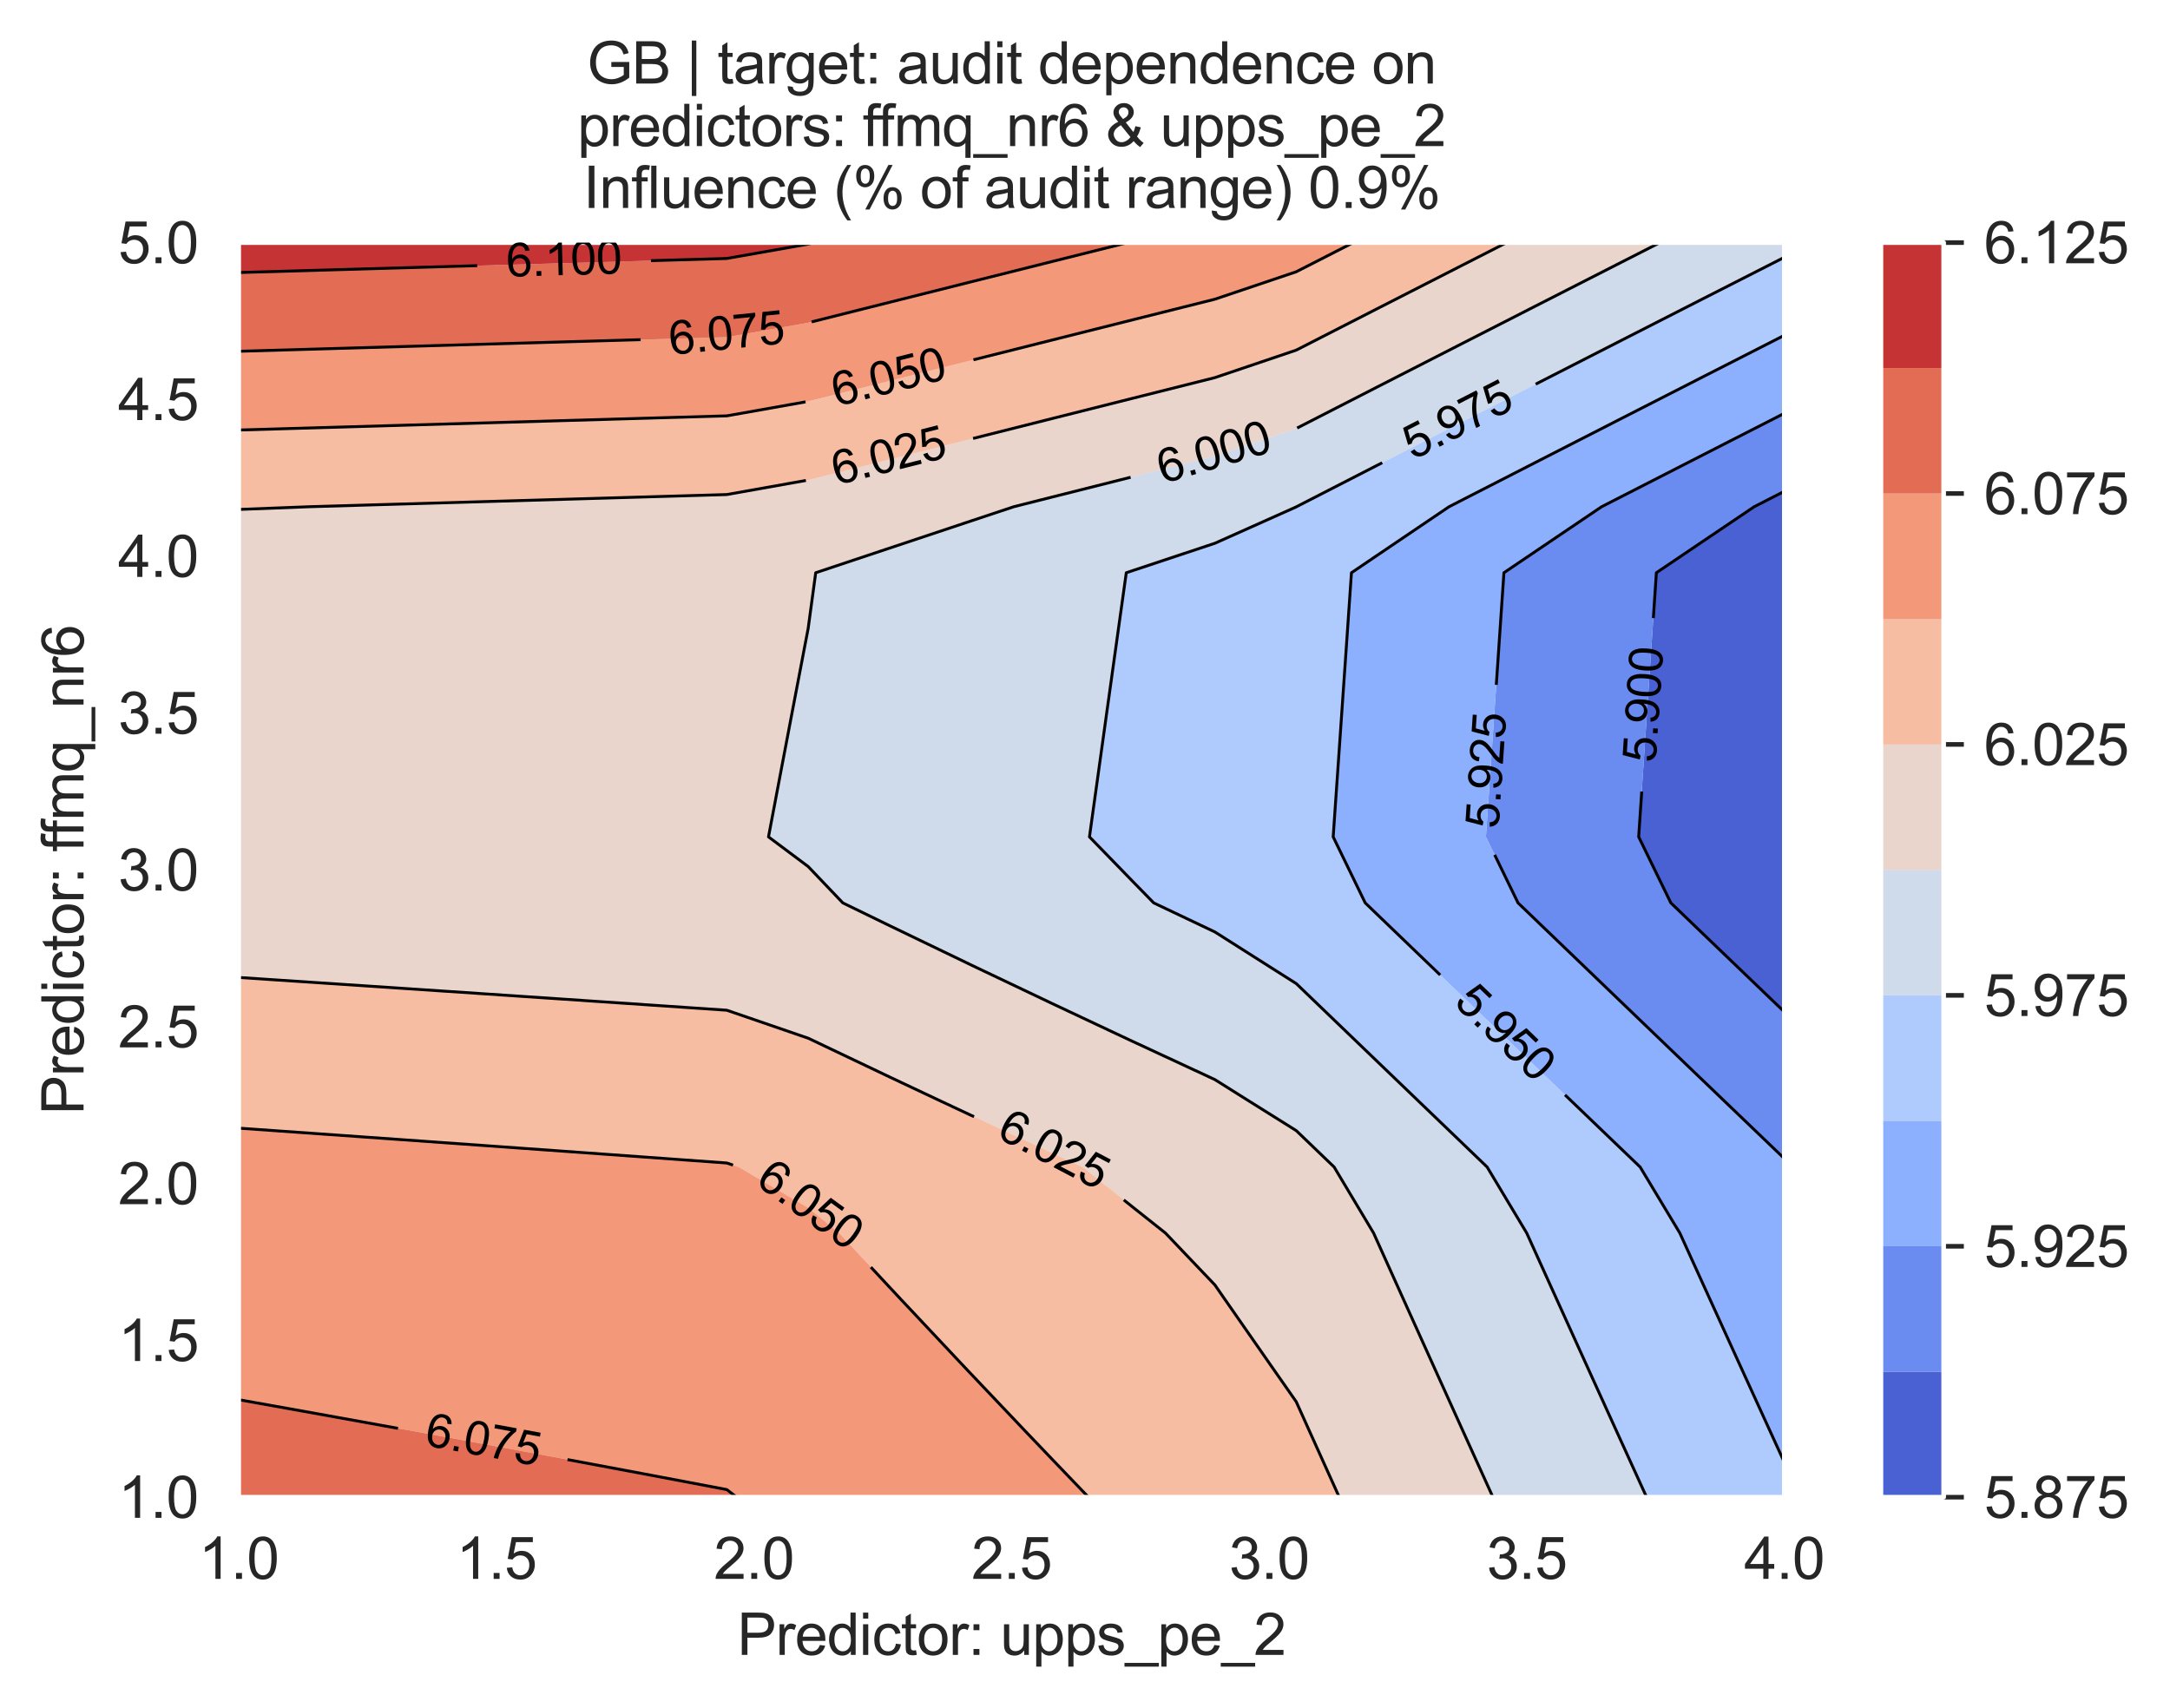 <?xml version="1.0" encoding="utf-8" standalone="no"?>
<!DOCTYPE svg PUBLIC "-//W3C//DTD SVG 1.1//EN"
  "http://www.w3.org/Graphics/SVG/1.1/DTD/svg11.dtd">
<svg xmlns:xlink="http://www.w3.org/1999/xlink" width="376.041pt" height="296.003pt" viewBox="0 0 376.041 296.003" xmlns="http://www.w3.org/2000/svg" version="1.1">
 <defs>
  <style type="text/css">*{stroke-linejoin: round; stroke-linecap: butt}</style>
 </defs>
 <g id="figure_1">
  <g id="patch_1">
   <path d="M 0 296.003 
L 376.041 296.003 
L 376.041 0 
L 0 0 
z
" style="fill: #ffffff"/>
  </g>
  <g id="axes_1">
   <g id="patch_2">
    <path d="M 41.367 259.483 
L 309.207 259.483 
L 309.207 42.043 
L 41.367 42.043 
z
" style="fill: #eaeaf2"/>
   </g>
   <g id="matplotlib.axis_1">
    <g id="xtick_1">
     <g id="line2d_1">
      <path d="M 41.367 259.483 
L 41.367 42.043 
" clip-path="url(#p959f2f7c67)" style="fill: none; stroke: #ffffff; stroke-width: 0.8; stroke-linecap: round"/>
     </g>
     <g id="text_1">
      <!-- 1.0 -->
      <g style="fill: #262626" transform="translate(34.417 273.641)scale(0.1 -0.1)">
       <defs>
        <path id="ArialMT-31" d="M 2384 0 
L 1822 0 
L 1822 3584 
Q 1619 3391 1289 3197 
Q 959 3003 697 2906 
L 697 3450 
Q 1169 3672 1522 3987 
Q 1875 4303 2022 4600 
L 2384 4600 
L 2384 0 
z
" transform="scale(0.016)"/>
        <path id="ArialMT-2e" d="M 581 0 
L 581 641 
L 1222 641 
L 1222 0 
L 581 0 
z
" transform="scale(0.016)"/>
        <path id="ArialMT-30" d="M 266 2259 
Q 266 3072 433 3567 
Q 600 4063 929 4331 
Q 1259 4600 1759 4600 
Q 2128 4600 2406 4451 
Q 2684 4303 2865 4023 
Q 3047 3744 3150 3342 
Q 3253 2941 3253 2259 
Q 3253 1453 3087 958 
Q 2922 463 2592 192 
Q 2263 -78 1759 -78 
Q 1097 -78 719 397 
Q 266 969 266 2259 
z
M 844 2259 
Q 844 1131 1108 757 
Q 1372 384 1759 384 
Q 2147 384 2411 759 
Q 2675 1134 2675 2259 
Q 2675 3391 2411 3762 
Q 2147 4134 1753 4134 
Q 1366 4134 1134 3806 
Q 844 3388 844 2259 
z
" transform="scale(0.016)"/>
       </defs>
       <use xlink:href="#ArialMT-31"/>
       <use xlink:href="#ArialMT-2e" x="55.615"/>
       <use xlink:href="#ArialMT-30" x="83.398"/>
      </g>
     </g>
    </g>
    <g id="xtick_2">
     <g id="line2d_2">
      <path d="M 86.007 259.483 
L 86.007 42.043 
" clip-path="url(#p959f2f7c67)" style="fill: none; stroke: #ffffff; stroke-width: 0.8; stroke-linecap: round"/>
     </g>
     <g id="text_2">
      <!-- 1.5 -->
      <g style="fill: #262626" transform="translate(79.057 273.641)scale(0.1 -0.1)">
       <defs>
        <path id="ArialMT-35" d="M 266 1200 
L 856 1250 
Q 922 819 1161 601 
Q 1400 384 1738 384 
Q 2144 384 2425 690 
Q 2706 997 2706 1503 
Q 2706 1984 2436 2262 
Q 2166 2541 1728 2541 
Q 1456 2541 1237 2417 
Q 1019 2294 894 2097 
L 366 2166 
L 809 4519 
L 3088 4519 
L 3088 3981 
L 1259 3981 
L 1013 2750 
Q 1425 3038 1878 3038 
Q 2478 3038 2890 2622 
Q 3303 2206 3303 1553 
Q 3303 931 2941 478 
Q 2500 -78 1738 -78 
Q 1113 -78 717 272 
Q 322 622 266 1200 
z
" transform="scale(0.016)"/>
       </defs>
       <use xlink:href="#ArialMT-31"/>
       <use xlink:href="#ArialMT-2e" x="55.615"/>
       <use xlink:href="#ArialMT-35" x="83.398"/>
      </g>
     </g>
    </g>
    <g id="xtick_3">
     <g id="line2d_3">
      <path d="M 130.647 259.483 
L 130.647 42.043 
" clip-path="url(#p959f2f7c67)" style="fill: none; stroke: #ffffff; stroke-width: 0.8; stroke-linecap: round"/>
     </g>
     <g id="text_3">
      <!-- 2.0 -->
      <g style="fill: #262626" transform="translate(123.697 273.641)scale(0.1 -0.1)">
       <defs>
        <path id="ArialMT-32" d="M 3222 541 
L 3222 0 
L 194 0 
Q 188 203 259 391 
Q 375 700 629 1000 
Q 884 1300 1366 1694 
Q 2113 2306 2375 2664 
Q 2638 3022 2638 3341 
Q 2638 3675 2398 3904 
Q 2159 4134 1775 4134 
Q 1369 4134 1125 3890 
Q 881 3647 878 3216 
L 300 3275 
Q 359 3922 746 4261 
Q 1134 4600 1788 4600 
Q 2447 4600 2831 4234 
Q 3216 3869 3216 3328 
Q 3216 3053 3103 2787 
Q 2991 2522 2730 2228 
Q 2469 1934 1863 1422 
Q 1356 997 1212 845 
Q 1069 694 975 541 
L 3222 541 
z
" transform="scale(0.016)"/>
       </defs>
       <use xlink:href="#ArialMT-32"/>
       <use xlink:href="#ArialMT-2e" x="55.615"/>
       <use xlink:href="#ArialMT-30" x="83.398"/>
      </g>
     </g>
    </g>
    <g id="xtick_4">
     <g id="line2d_4">
      <path d="M 175.287 259.483 
L 175.287 42.043 
" clip-path="url(#p959f2f7c67)" style="fill: none; stroke: #ffffff; stroke-width: 0.8; stroke-linecap: round"/>
     </g>
     <g id="text_4">
      <!-- 2.5 -->
      <g style="fill: #262626" transform="translate(168.337 273.641)scale(0.1 -0.1)">
       <use xlink:href="#ArialMT-32"/>
       <use xlink:href="#ArialMT-2e" x="55.615"/>
       <use xlink:href="#ArialMT-35" x="83.398"/>
      </g>
     </g>
    </g>
    <g id="xtick_5">
     <g id="line2d_5">
      <path d="M 219.927 259.483 
L 219.927 42.043 
" clip-path="url(#p959f2f7c67)" style="fill: none; stroke: #ffffff; stroke-width: 0.8; stroke-linecap: round"/>
     </g>
     <g id="text_5">
      <!-- 3.0 -->
      <g style="fill: #262626" transform="translate(212.977 273.641)scale(0.1 -0.1)">
       <defs>
        <path id="ArialMT-33" d="M 269 1209 
L 831 1284 
Q 928 806 1161 595 
Q 1394 384 1728 384 
Q 2125 384 2398 659 
Q 2672 934 2672 1341 
Q 2672 1728 2419 1979 
Q 2166 2231 1775 2231 
Q 1616 2231 1378 2169 
L 1441 2663 
Q 1497 2656 1531 2656 
Q 1891 2656 2178 2843 
Q 2466 3031 2466 3422 
Q 2466 3731 2256 3934 
Q 2047 4138 1716 4138 
Q 1388 4138 1169 3931 
Q 950 3725 888 3313 
L 325 3413 
Q 428 3978 793 4289 
Q 1159 4600 1703 4600 
Q 2078 4600 2393 4439 
Q 2709 4278 2876 4000 
Q 3044 3722 3044 3409 
Q 3044 3113 2884 2869 
Q 2725 2625 2413 2481 
Q 2819 2388 3044 2092 
Q 3269 1797 3269 1353 
Q 3269 753 2831 336 
Q 2394 -81 1725 -81 
Q 1122 -81 723 278 
Q 325 638 269 1209 
z
" transform="scale(0.016)"/>
       </defs>
       <use xlink:href="#ArialMT-33"/>
       <use xlink:href="#ArialMT-2e" x="55.615"/>
       <use xlink:href="#ArialMT-30" x="83.398"/>
      </g>
     </g>
    </g>
    <g id="xtick_6">
     <g id="line2d_6">
      <path d="M 264.567 259.483 
L 264.567 42.043 
" clip-path="url(#p959f2f7c67)" style="fill: none; stroke: #ffffff; stroke-width: 0.8; stroke-linecap: round"/>
     </g>
     <g id="text_6">
      <!-- 3.5 -->
      <g style="fill: #262626" transform="translate(257.617 273.641)scale(0.1 -0.1)">
       <use xlink:href="#ArialMT-33"/>
       <use xlink:href="#ArialMT-2e" x="55.615"/>
       <use xlink:href="#ArialMT-35" x="83.398"/>
      </g>
     </g>
    </g>
    <g id="xtick_7">
     <g id="line2d_7">
      <path d="M 309.207 259.483 
L 309.207 42.043 
" clip-path="url(#p959f2f7c67)" style="fill: none; stroke: #ffffff; stroke-width: 0.8; stroke-linecap: round"/>
     </g>
     <g id="text_7">
      <!-- 4.0 -->
      <g style="fill: #262626" transform="translate(302.257 273.641)scale(0.1 -0.1)">
       <defs>
        <path id="ArialMT-34" d="M 2069 0 
L 2069 1097 
L 81 1097 
L 81 1613 
L 2172 4581 
L 2631 4581 
L 2631 1613 
L 3250 1613 
L 3250 1097 
L 2631 1097 
L 2631 0 
L 2069 0 
z
M 2069 1613 
L 2069 3678 
L 634 1613 
L 2069 1613 
z
" transform="scale(0.016)"/>
       </defs>
       <use xlink:href="#ArialMT-34"/>
       <use xlink:href="#ArialMT-2e" x="55.615"/>
       <use xlink:href="#ArialMT-30" x="83.398"/>
      </g>
     </g>
    </g>
    <g id="text_8">
     <!-- Predictor: upps_pe_2 -->
     <g style="fill: #262626" transform="translate(127.759 286.816)scale(0.1 -0.1)">
      <defs>
       <path id="ArialMT-50" d="M 494 0 
L 494 4581 
L 2222 4581 
Q 2678 4581 2919 4538 
Q 3256 4481 3484 4323 
Q 3713 4166 3852 3881 
Q 3991 3597 3991 3256 
Q 3991 2672 3619 2267 
Q 3247 1863 2275 1863 
L 1100 1863 
L 1100 0 
L 494 0 
z
M 1100 2403 
L 2284 2403 
Q 2872 2403 3119 2622 
Q 3366 2841 3366 3238 
Q 3366 3525 3220 3729 
Q 3075 3934 2838 4000 
Q 2684 4041 2272 4041 
L 1100 4041 
L 1100 2403 
z
" transform="scale(0.016)"/>
       <path id="ArialMT-72" d="M 416 0 
L 416 3319 
L 922 3319 
L 922 2816 
Q 1116 3169 1280 3281 
Q 1444 3394 1641 3394 
Q 1925 3394 2219 3213 
L 2025 2691 
Q 1819 2813 1613 2813 
Q 1428 2813 1281 2702 
Q 1134 2591 1072 2394 
Q 978 2094 978 1738 
L 978 0 
L 416 0 
z
" transform="scale(0.016)"/>
       <path id="ArialMT-65" d="M 2694 1069 
L 3275 997 
Q 3138 488 2766 206 
Q 2394 -75 1816 -75 
Q 1088 -75 661 373 
Q 234 822 234 1631 
Q 234 2469 665 2931 
Q 1097 3394 1784 3394 
Q 2450 3394 2872 2941 
Q 3294 2488 3294 1666 
Q 3294 1616 3291 1516 
L 816 1516 
Q 847 969 1125 678 
Q 1403 388 1819 388 
Q 2128 388 2347 550 
Q 2566 713 2694 1069 
z
M 847 1978 
L 2700 1978 
Q 2663 2397 2488 2606 
Q 2219 2931 1791 2931 
Q 1403 2931 1139 2672 
Q 875 2413 847 1978 
z
" transform="scale(0.016)"/>
       <path id="ArialMT-64" d="M 2575 0 
L 2575 419 
Q 2259 -75 1647 -75 
Q 1250 -75 917 144 
Q 584 363 401 755 
Q 219 1147 219 1656 
Q 219 2153 384 2558 
Q 550 2963 881 3178 
Q 1213 3394 1622 3394 
Q 1922 3394 2156 3267 
Q 2391 3141 2538 2938 
L 2538 4581 
L 3097 4581 
L 3097 0 
L 2575 0 
z
M 797 1656 
Q 797 1019 1065 703 
Q 1334 388 1700 388 
Q 2069 388 2326 689 
Q 2584 991 2584 1609 
Q 2584 2291 2321 2609 
Q 2059 2928 1675 2928 
Q 1300 2928 1048 2622 
Q 797 2316 797 1656 
z
" transform="scale(0.016)"/>
       <path id="ArialMT-69" d="M 425 3934 
L 425 4581 
L 988 4581 
L 988 3934 
L 425 3934 
z
M 425 0 
L 425 3319 
L 988 3319 
L 988 0 
L 425 0 
z
" transform="scale(0.016)"/>
       <path id="ArialMT-63" d="M 2588 1216 
L 3141 1144 
Q 3050 572 2676 248 
Q 2303 -75 1759 -75 
Q 1078 -75 664 370 
Q 250 816 250 1647 
Q 250 2184 428 2587 
Q 606 2991 970 3192 
Q 1334 3394 1763 3394 
Q 2303 3394 2647 3120 
Q 2991 2847 3088 2344 
L 2541 2259 
Q 2463 2594 2264 2762 
Q 2066 2931 1784 2931 
Q 1359 2931 1093 2626 
Q 828 2322 828 1663 
Q 828 994 1084 691 
Q 1341 388 1753 388 
Q 2084 388 2306 591 
Q 2528 794 2588 1216 
z
" transform="scale(0.016)"/>
       <path id="ArialMT-74" d="M 1650 503 
L 1731 6 
Q 1494 -44 1306 -44 
Q 1000 -44 831 53 
Q 663 150 594 308 
Q 525 466 525 972 
L 525 2881 
L 113 2881 
L 113 3319 
L 525 3319 
L 525 4141 
L 1084 4478 
L 1084 3319 
L 1650 3319 
L 1650 2881 
L 1084 2881 
L 1084 941 
Q 1084 700 1114 631 
Q 1144 563 1211 522 
Q 1278 481 1403 481 
Q 1497 481 1650 503 
z
" transform="scale(0.016)"/>
       <path id="ArialMT-6f" d="M 213 1659 
Q 213 2581 725 3025 
Q 1153 3394 1769 3394 
Q 2453 3394 2887 2945 
Q 3322 2497 3322 1706 
Q 3322 1066 3130 698 
Q 2938 331 2570 128 
Q 2203 -75 1769 -75 
Q 1072 -75 642 372 
Q 213 819 213 1659 
z
M 791 1659 
Q 791 1022 1069 705 
Q 1347 388 1769 388 
Q 2188 388 2466 706 
Q 2744 1025 2744 1678 
Q 2744 2294 2464 2611 
Q 2184 2928 1769 2928 
Q 1347 2928 1069 2612 
Q 791 2297 791 1659 
z
" transform="scale(0.016)"/>
       <path id="ArialMT-3a" d="M 578 2678 
L 578 3319 
L 1219 3319 
L 1219 2678 
L 578 2678 
z
M 578 0 
L 578 641 
L 1219 641 
L 1219 0 
L 578 0 
z
" transform="scale(0.016)"/>
       <path id="ArialMT-20" transform="scale(0.016)"/>
       <path id="ArialMT-75" d="M 2597 0 
L 2597 488 
Q 2209 -75 1544 -75 
Q 1250 -75 995 37 
Q 741 150 617 320 
Q 494 491 444 738 
Q 409 903 409 1263 
L 409 3319 
L 972 3319 
L 972 1478 
Q 972 1038 1006 884 
Q 1059 663 1231 536 
Q 1403 409 1656 409 
Q 1909 409 2131 539 
Q 2353 669 2445 892 
Q 2538 1116 2538 1541 
L 2538 3319 
L 3100 3319 
L 3100 0 
L 2597 0 
z
" transform="scale(0.016)"/>
       <path id="ArialMT-70" d="M 422 -1272 
L 422 3319 
L 934 3319 
L 934 2888 
Q 1116 3141 1344 3267 
Q 1572 3394 1897 3394 
Q 2322 3394 2647 3175 
Q 2972 2956 3137 2557 
Q 3303 2159 3303 1684 
Q 3303 1175 3120 767 
Q 2938 359 2589 142 
Q 2241 -75 1856 -75 
Q 1575 -75 1351 44 
Q 1128 163 984 344 
L 984 -1272 
L 422 -1272 
z
M 931 1641 
Q 931 1000 1190 694 
Q 1450 388 1819 388 
Q 2194 388 2461 705 
Q 2728 1022 2728 1688 
Q 2728 2322 2467 2637 
Q 2206 2953 1844 2953 
Q 1484 2953 1207 2617 
Q 931 2281 931 1641 
z
" transform="scale(0.016)"/>
       <path id="ArialMT-73" d="M 197 991 
L 753 1078 
Q 800 744 1014 566 
Q 1228 388 1613 388 
Q 2000 388 2187 545 
Q 2375 703 2375 916 
Q 2375 1106 2209 1216 
Q 2094 1291 1634 1406 
Q 1016 1563 777 1677 
Q 538 1791 414 1992 
Q 291 2194 291 2438 
Q 291 2659 392 2848 
Q 494 3038 669 3163 
Q 800 3259 1026 3326 
Q 1253 3394 1513 3394 
Q 1903 3394 2198 3281 
Q 2494 3169 2634 2976 
Q 2775 2784 2828 2463 
L 2278 2388 
Q 2241 2644 2061 2787 
Q 1881 2931 1553 2931 
Q 1166 2931 1000 2803 
Q 834 2675 834 2503 
Q 834 2394 903 2306 
Q 972 2216 1119 2156 
Q 1203 2125 1616 2013 
Q 2213 1853 2448 1751 
Q 2684 1650 2818 1456 
Q 2953 1263 2953 975 
Q 2953 694 2789 445 
Q 2625 197 2315 61 
Q 2006 -75 1616 -75 
Q 969 -75 630 194 
Q 291 463 197 991 
z
" transform="scale(0.016)"/>
       <path id="ArialMT-5f" d="M -97 -1272 
L -97 -866 
L 3631 -866 
L 3631 -1272 
L -97 -1272 
z
" transform="scale(0.016)"/>
      </defs>
      <use xlink:href="#ArialMT-50"/>
      <use xlink:href="#ArialMT-72" x="66.699"/>
      <use xlink:href="#ArialMT-65" x="100"/>
      <use xlink:href="#ArialMT-64" x="155.615"/>
      <use xlink:href="#ArialMT-69" x="211.23"/>
      <use xlink:href="#ArialMT-63" x="233.447"/>
      <use xlink:href="#ArialMT-74" x="283.447"/>
      <use xlink:href="#ArialMT-6f" x="311.23"/>
      <use xlink:href="#ArialMT-72" x="366.846"/>
      <use xlink:href="#ArialMT-3a" x="400.146"/>
      <use xlink:href="#ArialMT-20" x="427.93"/>
      <use xlink:href="#ArialMT-75" x="455.713"/>
      <use xlink:href="#ArialMT-70" x="511.328"/>
      <use xlink:href="#ArialMT-70" x="566.943"/>
      <use xlink:href="#ArialMT-73" x="622.559"/>
      <use xlink:href="#ArialMT-5f" x="672.559"/>
      <use xlink:href="#ArialMT-70" x="728.174"/>
      <use xlink:href="#ArialMT-65" x="783.789"/>
      <use xlink:href="#ArialMT-5f" x="839.404"/>
      <use xlink:href="#ArialMT-32" x="895.02"/>
     </g>
    </g>
   </g>
   <g id="matplotlib.axis_2">
    <g id="ytick_1">
     <g id="line2d_8">
      <path d="M 41.367 259.483 
L 309.207 259.483 
" clip-path="url(#p959f2f7c67)" style="fill: none; stroke: #ffffff; stroke-width: 0.8; stroke-linecap: round"/>
     </g>
     <g id="text_9">
      <!-- 1.0 -->
      <g style="fill: #262626" transform="translate(20.467 263.062)scale(0.1 -0.1)">
       <use xlink:href="#ArialMT-31"/>
       <use xlink:href="#ArialMT-2e" x="55.615"/>
       <use xlink:href="#ArialMT-30" x="83.398"/>
      </g>
     </g>
    </g>
    <g id="ytick_2">
     <g id="line2d_9">
      <path d="M 41.367 232.303 
L 309.207 232.303 
" clip-path="url(#p959f2f7c67)" style="fill: none; stroke: #ffffff; stroke-width: 0.8; stroke-linecap: round"/>
     </g>
     <g id="text_10">
      <!-- 1.5 -->
      <g style="fill: #262626" transform="translate(20.467 235.882)scale(0.1 -0.1)">
       <use xlink:href="#ArialMT-31"/>
       <use xlink:href="#ArialMT-2e" x="55.615"/>
       <use xlink:href="#ArialMT-35" x="83.398"/>
      </g>
     </g>
    </g>
    <g id="ytick_3">
     <g id="line2d_10">
      <path d="M 41.367 205.123 
L 309.207 205.123 
" clip-path="url(#p959f2f7c67)" style="fill: none; stroke: #ffffff; stroke-width: 0.8; stroke-linecap: round"/>
     </g>
     <g id="text_11">
      <!-- 2.0 -->
      <g style="fill: #262626" transform="translate(20.467 208.702)scale(0.1 -0.1)">
       <use xlink:href="#ArialMT-32"/>
       <use xlink:href="#ArialMT-2e" x="55.615"/>
       <use xlink:href="#ArialMT-30" x="83.398"/>
      </g>
     </g>
    </g>
    <g id="ytick_4">
     <g id="line2d_11">
      <path d="M 41.367 177.943 
L 309.207 177.943 
" clip-path="url(#p959f2f7c67)" style="fill: none; stroke: #ffffff; stroke-width: 0.8; stroke-linecap: round"/>
     </g>
     <g id="text_12">
      <!-- 2.5 -->
      <g style="fill: #262626" transform="translate(20.467 181.522)scale(0.1 -0.1)">
       <use xlink:href="#ArialMT-32"/>
       <use xlink:href="#ArialMT-2e" x="55.615"/>
       <use xlink:href="#ArialMT-35" x="83.398"/>
      </g>
     </g>
    </g>
    <g id="ytick_5">
     <g id="line2d_12">
      <path d="M 41.367 150.763 
L 309.207 150.763 
" clip-path="url(#p959f2f7c67)" style="fill: none; stroke: #ffffff; stroke-width: 0.8; stroke-linecap: round"/>
     </g>
     <g id="text_13">
      <!-- 3.0 -->
      <g style="fill: #262626" transform="translate(20.467 154.342)scale(0.1 -0.1)">
       <use xlink:href="#ArialMT-33"/>
       <use xlink:href="#ArialMT-2e" x="55.615"/>
       <use xlink:href="#ArialMT-30" x="83.398"/>
      </g>
     </g>
    </g>
    <g id="ytick_6">
     <g id="line2d_13">
      <path d="M 41.367 123.583 
L 309.207 123.583 
" clip-path="url(#p959f2f7c67)" style="fill: none; stroke: #ffffff; stroke-width: 0.8; stroke-linecap: round"/>
     </g>
     <g id="text_14">
      <!-- 3.5 -->
      <g style="fill: #262626" transform="translate(20.467 127.162)scale(0.1 -0.1)">
       <use xlink:href="#ArialMT-33"/>
       <use xlink:href="#ArialMT-2e" x="55.615"/>
       <use xlink:href="#ArialMT-35" x="83.398"/>
      </g>
     </g>
    </g>
    <g id="ytick_7">
     <g id="line2d_14">
      <path d="M 41.367 96.403 
L 309.207 96.403 
" clip-path="url(#p959f2f7c67)" style="fill: none; stroke: #ffffff; stroke-width: 0.8; stroke-linecap: round"/>
     </g>
     <g id="text_15">
      <!-- 4.0 -->
      <g style="fill: #262626" transform="translate(20.467 99.982)scale(0.1 -0.1)">
       <use xlink:href="#ArialMT-34"/>
       <use xlink:href="#ArialMT-2e" x="55.615"/>
       <use xlink:href="#ArialMT-30" x="83.398"/>
      </g>
     </g>
    </g>
    <g id="ytick_8">
     <g id="line2d_15">
      <path d="M 41.367 69.223 
L 309.207 69.223 
" clip-path="url(#p959f2f7c67)" style="fill: none; stroke: #ffffff; stroke-width: 0.8; stroke-linecap: round"/>
     </g>
     <g id="text_16">
      <!-- 4.5 -->
      <g style="fill: #262626" transform="translate(20.467 72.802)scale(0.1 -0.1)">
       <use xlink:href="#ArialMT-34"/>
       <use xlink:href="#ArialMT-2e" x="55.615"/>
       <use xlink:href="#ArialMT-35" x="83.398"/>
      </g>
     </g>
    </g>
    <g id="ytick_9">
     <g id="line2d_16">
      <path d="M 41.367 42.043 
L 309.207 42.043 
" clip-path="url(#p959f2f7c67)" style="fill: none; stroke: #ffffff; stroke-width: 0.8; stroke-linecap: round"/>
     </g>
     <g id="text_17">
      <!-- 5.0 -->
      <g style="fill: #262626" transform="translate(20.467 45.622)scale(0.1 -0.1)">
       <use xlink:href="#ArialMT-35"/>
       <use xlink:href="#ArialMT-2e" x="55.615"/>
       <use xlink:href="#ArialMT-30" x="83.398"/>
      </g>
     </g>
    </g>
    <g id="text_18">
     <!-- Predictor: ffmq_nr6 -->
     <g style="fill: #262626" transform="translate(14.48 193.19)rotate(-90)scale(0.1 -0.1)">
      <defs>
       <path id="ArialMT-66" d="M 556 0 
L 556 2881 
L 59 2881 
L 59 3319 
L 556 3319 
L 556 3672 
Q 556 4006 616 4169 
Q 697 4388 901 4523 
Q 1106 4659 1475 4659 
Q 1713 4659 2000 4603 
L 1916 4113 
Q 1741 4144 1584 4144 
Q 1328 4144 1222 4034 
Q 1116 3925 1116 3625 
L 1116 3319 
L 1763 3319 
L 1763 2881 
L 1116 2881 
L 1116 0 
L 556 0 
z
" transform="scale(0.016)"/>
       <path id="ArialMT-6d" d="M 422 0 
L 422 3319 
L 925 3319 
L 925 2853 
Q 1081 3097 1340 3245 
Q 1600 3394 1931 3394 
Q 2300 3394 2536 3241 
Q 2772 3088 2869 2813 
Q 3263 3394 3894 3394 
Q 4388 3394 4653 3120 
Q 4919 2847 4919 2278 
L 4919 0 
L 4359 0 
L 4359 2091 
Q 4359 2428 4304 2576 
Q 4250 2725 4106 2815 
Q 3963 2906 3769 2906 
Q 3419 2906 3187 2673 
Q 2956 2441 2956 1928 
L 2956 0 
L 2394 0 
L 2394 2156 
Q 2394 2531 2256 2718 
Q 2119 2906 1806 2906 
Q 1569 2906 1367 2781 
Q 1166 2656 1075 2415 
Q 984 2175 984 1722 
L 984 0 
L 422 0 
z
" transform="scale(0.016)"/>
       <path id="ArialMT-71" d="M 2538 -1272 
L 2538 353 
Q 2406 169 2170 47 
Q 1934 -75 1669 -75 
Q 1078 -75 651 397 
Q 225 869 225 1691 
Q 225 2191 398 2587 
Q 572 2984 901 3189 
Q 1231 3394 1625 3394 
Q 2241 3394 2594 2875 
L 2594 3319 
L 3100 3319 
L 3100 -1272 
L 2538 -1272 
z
M 803 1669 
Q 803 1028 1072 708 
Q 1341 388 1716 388 
Q 2075 388 2334 692 
Q 2594 997 2594 1619 
Q 2594 2281 2320 2615 
Q 2047 2950 1678 2950 
Q 1313 2950 1058 2639 
Q 803 2328 803 1669 
z
" transform="scale(0.016)"/>
       <path id="ArialMT-6e" d="M 422 0 
L 422 3319 
L 928 3319 
L 928 2847 
Q 1294 3394 1984 3394 
Q 2284 3394 2536 3286 
Q 2788 3178 2913 3003 
Q 3038 2828 3088 2588 
Q 3119 2431 3119 2041 
L 3119 0 
L 2556 0 
L 2556 2019 
Q 2556 2363 2490 2533 
Q 2425 2703 2258 2804 
Q 2091 2906 1866 2906 
Q 1506 2906 1245 2678 
Q 984 2450 984 1813 
L 984 0 
L 422 0 
z
" transform="scale(0.016)"/>
       <path id="ArialMT-36" d="M 3184 3459 
L 2625 3416 
Q 2550 3747 2413 3897 
Q 2184 4138 1850 4138 
Q 1581 4138 1378 3988 
Q 1113 3794 959 3422 
Q 806 3050 800 2363 
Q 1003 2672 1297 2822 
Q 1591 2972 1913 2972 
Q 2475 2972 2870 2558 
Q 3266 2144 3266 1488 
Q 3266 1056 3080 686 
Q 2894 316 2569 119 
Q 2244 -78 1831 -78 
Q 1128 -78 684 439 
Q 241 956 241 2144 
Q 241 3472 731 4075 
Q 1159 4600 1884 4600 
Q 2425 4600 2770 4297 
Q 3116 3994 3184 3459 
z
M 888 1484 
Q 888 1194 1011 928 
Q 1134 663 1356 523 
Q 1578 384 1822 384 
Q 2178 384 2434 671 
Q 2691 959 2691 1453 
Q 2691 1928 2437 2201 
Q 2184 2475 1800 2475 
Q 1419 2475 1153 2201 
Q 888 1928 888 1484 
z
" transform="scale(0.016)"/>
      </defs>
      <use xlink:href="#ArialMT-50"/>
      <use xlink:href="#ArialMT-72" x="66.699"/>
      <use xlink:href="#ArialMT-65" x="100"/>
      <use xlink:href="#ArialMT-64" x="155.615"/>
      <use xlink:href="#ArialMT-69" x="211.23"/>
      <use xlink:href="#ArialMT-63" x="233.447"/>
      <use xlink:href="#ArialMT-74" x="283.447"/>
      <use xlink:href="#ArialMT-6f" x="311.23"/>
      <use xlink:href="#ArialMT-72" x="366.846"/>
      <use xlink:href="#ArialMT-3a" x="400.146"/>
      <use xlink:href="#ArialMT-20" x="427.93"/>
      <use xlink:href="#ArialMT-66" x="455.713"/>
      <use xlink:href="#ArialMT-66" x="481.746"/>
      <use xlink:href="#ArialMT-6d" x="509.529"/>
      <use xlink:href="#ArialMT-71" x="592.83"/>
      <use xlink:href="#ArialMT-5f" x="648.445"/>
      <use xlink:href="#ArialMT-6e" x="704.061"/>
      <use xlink:href="#ArialMT-72" x="759.676"/>
      <use xlink:href="#ArialMT-36" x="792.977"/>
     </g>
    </g>
   </g>
   <g id="PathCollection_1">
    <path d="M 309.207 175.368 
L 309.207 167.929 
L 309.207 156.485 
L 309.207 145.041 
L 309.207 133.597 
L 309.207 122.153 
L 309.207 110.708 
L 309.207 99.264 
L 309.207 87.82 
L 309.207 85.154 
L 303.992 87.82 
L 295.11 93.812 
L 287.034 99.264 
L 286.269 110.708 
L 285.503 122.153 
L 284.737 133.597 
L 283.969 145.041 
L 289.541 156.485 
L 295.11 161.835 
L 301.457 167.929 
z
" clip-path="url(#p959f2f7c67)" style="fill: #4961d2"/>
   </g>
   <g id="PathCollection_2">
    <path d="M 309.207 200.794 
L 309.207 190.818 
L 309.207 179.374 
L 309.207 175.368 
L 301.457 167.929 
L 295.11 161.835 
L 289.541 156.485 
L 283.969 145.041 
L 284.737 133.597 
L 285.503 122.153 
L 286.269 110.708 
L 287.034 99.264 
L 295.11 93.812 
L 303.992 87.82 
L 309.207 85.154 
L 309.207 76.376 
L 309.207 71.635 
L 299.924 76.376 
L 295.11 78.836 
L 281.014 86.048 
L 277.552 87.82 
L 266.917 95.004 
L 260.615 99.264 
L 259.837 110.708 
L 259.058 122.153 
L 258.279 133.597 
L 257.499 145.041 
L 263.06 156.485 
L 266.917 160.193 
L 274.968 167.929 
L 281.014 173.737 
L 286.883 179.374 
L 295.11 187.271 
L 298.807 190.818 
z
" clip-path="url(#p959f2f7c67)" style="fill: #6a8bef"/>
   </g>
   <g id="PathCollection_3">
    <path d="M 309.207 253.442 
L 309.207 248.039 
L 309.207 236.595 
L 309.207 225.15 
L 309.207 213.706 
L 309.207 202.262 
L 309.207 200.794 
L 298.807 190.818 
L 295.11 187.271 
L 286.883 179.374 
L 281.014 173.737 
L 274.968 167.929 
L 266.917 160.193 
L 263.06 156.485 
L 257.499 145.041 
L 258.279 133.597 
L 259.058 122.153 
L 259.837 110.708 
L 260.615 99.264 
L 266.917 95.004 
L 277.552 87.82 
L 281.014 86.048 
L 295.11 78.836 
L 299.924 76.376 
L 309.207 71.635 
L 309.207 64.932 
L 309.207 58.116 
L 295.845 64.932 
L 295.11 65.307 
L 281.014 72.508 
L 273.452 76.376 
L 266.917 79.721 
L 252.82 86.944 
L 251.112 87.82 
L 238.723 96.199 
L 234.195 99.264 
L 233.405 110.708 
L 232.613 122.153 
L 231.821 133.597 
L 231.028 145.041 
L 236.579 156.485 
L 238.723 158.548 
L 248.478 167.929 
L 252.82 172.103 
L 260.385 179.374 
L 266.917 185.648 
L 272.3 190.818 
L 281.014 199.183 
L 284.223 202.262 
L 291.101 213.706 
L 295.11 222.527 
L 296.304 225.15 
L 301.517 236.595 
L 306.739 248.039 
z
" clip-path="url(#p959f2f7c67)" style="fill: #8db0fe"/>
   </g>
   <g id="PathCollection_4">
    <path d="M 281.014 249.975 
L 285.34 259.483 
L 295.11 259.483 
L 309.207 259.483 
L 309.207 253.442 
L 306.739 248.039 
L 301.517 236.595 
L 296.304 225.15 
L 295.11 222.527 
L 291.101 213.706 
L 284.223 202.262 
L 281.014 199.183 
L 272.3 190.818 
L 266.917 185.648 
L 260.385 179.374 
L 252.82 172.103 
L 248.478 167.929 
L 238.723 158.548 
L 236.579 156.485 
L 231.028 145.041 
L 231.821 133.597 
L 232.613 122.153 
L 233.405 110.708 
L 234.195 99.264 
L 238.723 96.199 
L 251.112 87.82 
L 252.82 86.944 
L 266.917 79.721 
L 273.452 76.376 
L 281.014 72.508 
L 295.11 65.307 
L 295.845 64.932 
L 309.207 58.116 
L 309.207 53.487 
L 309.207 44.597 
L 295.11 51.777 
L 291.756 53.487 
L 281.014 58.969 
L 269.341 64.932 
L 266.917 66.171 
L 252.82 73.384 
L 246.98 76.376 
L 238.723 80.608 
L 224.672 87.82 
L 224.626 87.851 
L 210.529 94.155 
L 196.432 98.845 
L 195.174 99.264 
L 193.574 110.708 
L 191.978 122.153 
L 190.384 133.597 
L 188.793 145.041 
L 196.432 152.904 
L 199.929 156.485 
L 210.529 161.52 
L 220.616 167.929 
L 224.626 170.467 
L 233.887 179.374 
L 238.723 184.023 
L 245.793 190.818 
L 252.82 197.568 
L 257.707 202.262 
L 264.566 213.706 
L 266.917 218.903 
L 269.746 225.15 
L 274.935 236.595 
L 280.133 248.039 
z
" clip-path="url(#p959f2f7c67)" style="fill: #afcafc"/>
   </g>
   <g id="PathCollection_5">
    <path d="M 266.917 259.483 
L 281.014 259.483 
L 285.34 259.483 
L 281.014 249.975 
L 280.133 248.039 
L 274.935 236.595 
L 269.746 225.15 
L 266.917 218.903 
L 264.566 213.706 
L 257.707 202.262 
L 252.82 197.568 
L 245.793 190.818 
L 238.723 184.023 
L 233.887 179.374 
L 224.626 170.467 
L 220.616 167.929 
L 210.529 161.52 
L 199.929 156.485 
L 196.432 152.904 
L 188.793 145.041 
L 190.384 133.597 
L 191.978 122.153 
L 193.574 110.708 
L 195.174 99.264 
L 196.432 98.845 
L 210.529 94.155 
L 224.626 87.851 
L 224.672 87.82 
L 238.723 80.608 
L 246.98 76.376 
L 252.82 73.384 
L 266.917 66.171 
L 269.341 64.932 
L 281.014 58.969 
L 291.756 53.487 
L 295.11 51.777 
L 309.207 44.597 
L 309.207 42.043 
L 295.11 42.043 
L 287.658 42.043 
L 281.014 45.429 
L 266.917 52.621 
L 265.22 53.487 
L 252.82 59.824 
L 242.837 64.932 
L 238.723 67.038 
L 224.626 74.263 
L 218.386 76.376 
L 210.529 79.038 
L 196.432 82.588 
L 182.336 86.143 
L 175.69 87.82 
L 168.239 90.3 
L 154.142 94.998 
L 141.356 99.264 
L 140.045 108.936 
L 139.705 110.708 
L 137.518 122.153 
L 135.34 133.597 
L 133.173 145.041 
L 140.045 150.181 
L 146.053 156.485 
L 154.142 160.423 
L 168.239 167.218 
L 169.725 167.929 
L 182.336 173.93 
L 193.896 179.374 
L 196.432 180.561 
L 210.529 187.111 
L 216.426 190.818 
L 224.626 195.951 
L 231.192 202.262 
L 238.031 213.706 
L 238.723 215.244 
L 243.187 225.15 
L 248.353 236.595 
L 252.82 246.475 
L 253.527 248.039 
L 258.711 259.483 
z
" clip-path="url(#p959f2f7c67)" style="fill: #cfdaea"/>
   </g>
   <g id="PathCollection_6">
    <path d="M 238.723 259.483 
L 252.82 259.483 
L 258.711 259.483 
L 253.527 248.039 
L 252.82 246.475 
L 248.353 236.595 
L 243.187 225.15 
L 238.723 215.244 
L 238.031 213.706 
L 231.192 202.262 
L 224.626 195.951 
L 216.426 190.818 
L 210.529 187.111 
L 196.432 180.561 
L 193.896 179.374 
L 182.336 173.93 
L 169.725 167.929 
L 168.239 167.218 
L 154.142 160.423 
L 146.053 156.485 
L 140.045 150.181 
L 133.173 145.041 
L 135.34 133.597 
L 137.518 122.153 
L 139.705 110.708 
L 140.045 108.936 
L 141.356 99.264 
L 154.142 94.998 
L 168.239 90.3 
L 175.69 87.82 
L 182.336 86.143 
L 196.432 82.588 
L 210.529 79.038 
L 218.386 76.376 
L 224.626 74.263 
L 238.723 67.038 
L 242.837 64.932 
L 252.82 59.824 
L 265.22 53.487 
L 266.917 52.621 
L 281.014 45.429 
L 287.658 42.043 
L 281.014 42.043 
L 266.917 42.043 
L 261.09 42.043 
L 252.82 46.264 
L 238.723 53.468 
L 238.685 53.487 
L 224.626 60.682 
L 212.056 64.932 
L 210.529 65.448 
L 196.432 68.99 
L 182.336 72.536 
L 168.239 76.086 
L 167.091 76.376 
L 154.142 79.641 
L 140.045 83.201 
L 125.948 85.713 
L 111.851 86.124 
L 97.755 86.534 
L 83.658 86.945 
L 69.561 87.356 
L 55.464 87.767 
L 53.647 87.82 
L 41.367 88.293 
L 41.367 99.264 
L 41.367 110.708 
L 41.367 122.153 
L 41.367 133.597 
L 41.367 145.041 
L 41.367 156.485 
L 41.367 167.929 
L 41.367 169.406 
L 55.464 170.342 
L 69.561 171.282 
L 83.658 172.227 
L 97.755 173.175 
L 111.851 174.129 
L 125.948 175.086 
L 138.419 179.374 
L 140.045 179.931 
L 154.142 186.647 
L 162.984 190.818 
L 168.239 193.281 
L 182.336 199.834 
L 187.604 202.262 
L 196.432 209.316 
L 201.961 213.706 
L 210.529 222.701 
L 212.228 225.15 
L 220.192 236.595 
L 224.626 242.941 
L 226.922 248.039 
L 232.082 259.483 
z
" clip-path="url(#p959f2f7c67)" style="fill: #e9d5cb"/>
   </g>
   <g id="PathCollection_7">
    <path d="M 182.336 252.921 
L 188.627 259.483 
L 196.432 259.483 
L 210.529 259.483 
L 224.626 259.483 
L 232.082 259.483 
L 226.922 248.039 
L 224.626 242.941 
L 220.192 236.595 
L 212.228 225.15 
L 210.529 222.701 
L 201.961 213.706 
L 196.432 209.316 
L 187.604 202.262 
L 182.336 199.834 
L 168.239 193.281 
L 162.984 190.818 
L 154.142 186.647 
L 140.045 179.931 
L 138.419 179.374 
L 125.948 175.086 
L 111.851 174.129 
L 97.755 173.175 
L 83.658 172.227 
L 69.561 171.282 
L 55.464 170.342 
L 41.367 169.406 
L 41.367 179.374 
L 41.367 190.818 
L 41.367 195.521 
L 55.464 196.517 
L 69.561 197.517 
L 83.658 198.522 
L 97.755 199.531 
L 111.851 200.545 
L 125.948 201.564 
L 128.011 202.262 
L 140.045 209.334 
L 145.419 213.706 
L 154.142 223.083 
L 156.074 225.15 
L 166.826 236.595 
L 168.239 238.091 
L 177.676 248.039 
z
" clip-path="url(#p959f2f7c67)" style="fill: #f6bda2"/>
    <path d="M 53.647 87.82 
L 55.464 87.767 
L 69.561 87.356 
L 83.658 86.945 
L 97.755 86.534 
L 111.851 86.124 
L 125.948 85.713 
L 140.045 83.201 
L 154.142 79.641 
L 167.091 76.376 
L 168.239 76.086 
L 182.336 72.536 
L 196.432 68.99 
L 210.529 65.448 
L 212.056 64.932 
L 224.626 60.682 
L 238.685 53.487 
L 238.723 53.468 
L 252.82 46.264 
L 261.09 42.043 
L 252.82 42.043 
L 238.723 42.043 
L 234.522 42.043 
L 224.626 47.102 
L 210.529 51.858 
L 204.028 53.487 
L 196.432 55.391 
L 182.336 58.929 
L 168.239 62.471 
L 158.457 64.932 
L 154.142 66.018 
L 140.045 69.568 
L 125.948 72.075 
L 111.851 72.484 
L 97.755 72.893 
L 83.658 73.302 
L 69.561 73.711 
L 55.464 74.121 
L 41.367 74.53 
L 41.367 76.376 
L 41.367 87.82 
L 41.367 88.293 
z
" clip-path="url(#p959f2f7c67)" style="fill: #f6bda2"/>
   </g>
   <g id="PathCollection_8">
    <path d="M 83.658 250.244 
L 97.755 252.854 
L 111.851 255.494 
L 125.948 258.165 
L 127.654 259.483 
L 140.045 259.483 
L 154.142 259.483 
L 168.239 259.483 
L 182.336 259.483 
L 188.627 259.483 
L 182.336 252.921 
L 177.676 248.039 
L 168.239 238.091 
L 166.826 236.595 
L 156.074 225.15 
L 154.142 223.083 
L 145.419 213.706 
L 140.045 209.334 
L 128.011 202.262 
L 125.948 201.564 
L 111.851 200.545 
L 97.755 199.531 
L 83.658 198.522 
L 69.561 197.517 
L 55.464 196.517 
L 41.367 195.521 
L 41.367 202.262 
L 41.367 213.706 
L 41.367 225.15 
L 41.367 236.595 
L 41.367 242.585 
L 55.464 245.109 
L 69.561 247.662 
L 71.628 248.039 
z
" clip-path="url(#p959f2f7c67)" style="fill: #f4987a"/>
    <path d="M 55.464 74.121 
L 69.561 73.711 
L 83.658 73.302 
L 97.755 72.893 
L 111.851 72.484 
L 125.948 72.075 
L 140.045 69.568 
L 154.142 66.018 
L 158.457 64.932 
L 168.239 62.471 
L 182.336 58.929 
L 196.432 55.391 
L 204.028 53.487 
L 210.529 51.858 
L 224.626 47.102 
L 234.522 42.043 
L 224.626 42.043 
L 210.529 42.043 
L 196.432 42.043 
L 195.434 42.043 
L 182.336 45.322 
L 168.239 48.856 
L 154.142 52.394 
L 149.788 53.487 
L 140.045 55.936 
L 125.948 58.436 
L 111.851 58.843 
L 97.755 59.251 
L 83.658 59.659 
L 69.561 60.067 
L 55.464 60.475 
L 41.367 60.883 
L 41.367 64.932 
L 41.367 74.53 
z
" clip-path="url(#p959f2f7c67)" style="fill: #f4987a"/>
   </g>
   <g id="PathCollection_9">
    <path d="M 55.464 259.483 
L 69.561 259.483 
L 83.658 259.483 
L 97.755 259.483 
L 111.851 259.483 
L 125.948 259.483 
L 127.654 259.483 
L 125.948 258.165 
L 111.851 255.494 
L 97.755 252.854 
L 83.658 250.244 
L 71.628 248.039 
L 69.561 247.662 
L 55.464 245.109 
L 41.367 242.585 
L 41.367 248.039 
L 41.367 259.483 
z
" clip-path="url(#p959f2f7c67)" style="fill: #e36c55"/>
    <path d="M 55.464 60.475 
L 69.561 60.067 
L 83.658 59.659 
L 97.755 59.251 
L 111.851 58.843 
L 125.948 58.436 
L 140.045 55.936 
L 149.788 53.487 
L 154.142 52.394 
L 168.239 48.856 
L 182.336 45.322 
L 195.434 42.043 
L 182.336 42.043 
L 168.239 42.043 
L 154.142 42.043 
L 141.083 42.043 
L 140.045 42.304 
L 125.948 44.797 
L 111.851 45.203 
L 97.755 45.609 
L 83.658 46.016 
L 69.561 46.422 
L 55.464 46.828 
L 41.367 47.235 
L 41.367 53.487 
L 41.367 60.883 
z
" clip-path="url(#p959f2f7c67)" style="fill: #e36c55"/>
   </g>
   <g id="PathCollection_10">
    <path d="M 55.464 46.828 
L 69.561 46.422 
L 83.658 46.016 
L 97.755 45.609 
L 111.851 45.203 
L 125.948 44.797 
L 140.045 42.304 
L 141.083 42.043 
L 140.045 42.043 
L 125.948 42.043 
L 111.851 42.043 
L 97.755 42.043 
L 83.658 42.043 
L 69.561 42.043 
L 55.464 42.043 
L 41.367 42.043 
L 41.367 47.235 
z
" clip-path="url(#p959f2f7c67)" style="fill: #c53334"/>
   </g>
   <g id="PathCollection_11"/>
   <g id="PathCollection_12">
    <path d="M 309.207 175.368 
L 301.457 167.929 
L 295.11 161.835 
L 289.541 156.485 
L 283.969 145.041 
L 284.496 137.181 
" clip-path="url(#p959f2f7c67)" style="fill: none; stroke: #000000; stroke-width: 0.5"/>
    <path d="M 286.509 107.124 
L 287.034 99.264 
L 295.11 93.812 
L 303.992 87.82 
L 309.207 85.154 
" clip-path="url(#p959f2f7c67)" style="fill: none; stroke: #000000; stroke-width: 0.5"/>
   </g>
   <g id="PathCollection_13">
    <path d="M 309.207 200.794 
L 298.807 190.818 
L 295.11 187.271 
L 286.883 179.374 
L 281.014 173.737 
L 274.968 167.929 
L 266.917 160.193 
L 263.06 156.485 
L 259.014 148.159 
" clip-path="url(#p959f2f7c67)" style="fill: none; stroke: #000000; stroke-width: 0.5"/>
    <path d="M 259.294 118.694 
L 259.837 110.708 
L 260.615 99.264 
L 266.917 95.004 
L 277.552 87.82 
L 281.014 86.048 
L 295.11 78.836 
L 299.924 76.376 
L 309.207 71.635 
" clip-path="url(#p959f2f7c67)" style="fill: none; stroke: #000000; stroke-width: 0.5"/>
   </g>
   <g id="PathCollection_14">
    <path d="M 309.207 253.442 
L 306.739 248.039 
L 301.517 236.595 
L 296.304 225.15 
L 295.11 222.527 
L 291.101 213.706 
L 284.223 202.262 
L 281.014 199.183 
L 272.3 190.818 
L 271.203 189.765 
" clip-path="url(#p959f2f7c67)" style="fill: none; stroke: #000000; stroke-width: 0.5"/>
    <path d="M 249.57 168.979 
L 248.478 167.929 
L 238.723 158.548 
L 236.579 156.485 
L 231.028 145.041 
L 231.821 133.597 
L 232.613 122.153 
L 233.405 110.708 
L 234.195 99.264 
L 238.723 96.199 
L 251.112 87.82 
L 252.82 86.944 
L 266.917 79.721 
L 273.452 76.376 
L 281.014 72.508 
L 295.11 65.307 
L 295.845 64.932 
L 309.207 58.116 
" clip-path="url(#p959f2f7c67)" style="fill: none; stroke: #000000; stroke-width: 0.5"/>
   </g>
   <g id="PathCollection_15">
    <path d="M 285.34 259.483 
L 281.014 249.975 
L 280.133 248.039 
L 274.935 236.595 
L 269.746 225.15 
L 266.917 218.903 
L 264.566 213.706 
L 257.707 202.262 
L 252.82 197.568 
L 245.793 190.818 
L 238.723 184.023 
L 233.887 179.374 
L 224.626 170.467 
L 220.616 167.929 
L 210.529 161.52 
L 199.929 156.485 
L 196.432 152.904 
L 188.793 145.041 
L 190.384 133.597 
L 191.978 122.153 
L 193.574 110.708 
L 195.174 99.264 
L 196.432 98.845 
L 210.529 94.155 
L 224.626 87.851 
L 224.672 87.82 
L 238.723 80.608 
L 239.526 80.197 
" clip-path="url(#p959f2f7c67)" style="fill: none; stroke: #000000; stroke-width: 0.5"/>
    <path d="M 266.118 66.58 
L 266.917 66.171 
L 269.341 64.932 
L 281.014 58.969 
L 291.756 53.487 
L 295.11 51.777 
L 309.207 44.597 
" clip-path="url(#p959f2f7c67)" style="fill: none; stroke: #000000; stroke-width: 0.5"/>
   </g>
   <g id="PathCollection_16">
    <path d="M 258.711 259.483 
L 253.527 248.039 
L 252.82 246.475 
L 248.353 236.595 
L 243.187 225.15 
L 238.723 215.244 
L 238.031 213.706 
L 231.192 202.262 
L 224.626 195.951 
L 216.426 190.818 
L 210.529 187.111 
L 196.432 180.561 
L 193.896 179.374 
L 182.336 173.93 
L 169.725 167.929 
L 168.239 167.218 
L 154.142 160.423 
L 146.053 156.485 
L 140.045 150.181 
L 133.173 145.041 
L 135.34 133.597 
L 137.518 122.153 
L 139.705 110.708 
L 140.045 108.936 
L 141.356 99.264 
L 154.142 94.998 
L 168.239 90.3 
L 175.69 87.82 
L 182.336 86.143 
L 195.923 82.717 
" clip-path="url(#p959f2f7c67)" style="fill: none; stroke: #000000; stroke-width: 0.5"/>
    <path d="M 224.785 74.181 
L 238.723 67.038 
L 242.837 64.932 
L 252.82 59.824 
L 265.22 53.487 
L 266.917 52.621 
L 281.014 45.429 
L 287.658 42.043 
" clip-path="url(#p959f2f7c67)" style="fill: none; stroke: #000000; stroke-width: 0.5"/>
   </g>
   <g id="PathCollection_17">
    <path d="M 232.082 259.483 
L 226.922 248.039 
L 224.626 242.941 
L 220.192 236.595 
L 212.228 225.15 
L 210.529 222.701 
L 201.961 213.706 
L 196.432 209.316 
L 194.742 207.965 
" clip-path="url(#p959f2f7c67)" style="fill: none; stroke: #000000; stroke-width: 0.5"/>
    <path d="M 168.79 193.537 
L 168.239 193.281 
L 162.984 190.818 
L 154.142 186.647 
L 140.045 179.931 
L 138.419 179.374 
L 125.948 175.086 
L 111.851 174.129 
L 97.755 173.175 
L 83.658 172.227 
L 69.561 171.282 
L 55.464 170.342 
L 41.367 169.406 
" clip-path="url(#p959f2f7c67)" style="fill: none; stroke: #000000; stroke-width: 0.5"/>
    <path d="M 41.367 88.293 
L 53.647 87.82 
L 55.464 87.767 
L 69.561 87.356 
L 83.658 86.945 
L 97.755 86.534 
L 111.851 86.124 
L 125.948 85.713 
L 139.653 83.271 
" clip-path="url(#p959f2f7c67)" style="fill: none; stroke: #000000; stroke-width: 0.5"/>
    <path d="M 168.626 75.989 
L 182.336 72.536 
L 196.432 68.99 
L 210.529 65.448 
L 212.056 64.932 
L 224.626 60.682 
L 238.685 53.487 
L 238.723 53.468 
L 252.82 46.264 
L 261.09 42.043 
" clip-path="url(#p959f2f7c67)" style="fill: none; stroke: #000000; stroke-width: 0.5"/>
   </g>
   <g id="PathCollection_18">
    <path d="M 188.627 259.483 
L 182.336 252.921 
L 177.676 248.039 
L 168.239 238.091 
L 166.826 236.595 
L 156.074 225.15 
L 154.142 223.083 
L 150.917 219.617 
" clip-path="url(#p959f2f7c67)" style="fill: none; stroke: #000000; stroke-width: 0.5"/>
    <path d="M 127.024 201.928 
L 125.948 201.564 
L 111.851 200.545 
L 97.755 199.531 
L 83.658 198.522 
L 69.561 197.517 
L 55.464 196.517 
L 41.367 195.521 
" clip-path="url(#p959f2f7c67)" style="fill: none; stroke: #000000; stroke-width: 0.5"/>
    <path d="M 41.367 74.53 
L 55.464 74.121 
L 69.561 73.711 
L 83.658 73.302 
L 97.755 72.893 
L 111.851 72.484 
L 125.948 72.075 
L 139.589 69.649 
" clip-path="url(#p959f2f7c67)" style="fill: none; stroke: #000000; stroke-width: 0.5"/>
    <path d="M 168.689 62.358 
L 182.336 58.929 
L 196.432 55.391 
L 204.028 53.487 
L 210.529 51.858 
L 224.626 47.102 
L 234.522 42.043 
" clip-path="url(#p959f2f7c67)" style="fill: none; stroke: #000000; stroke-width: 0.5"/>
   </g>
   <g id="PathCollection_19">
    <path d="M 127.654 259.483 
L 125.948 258.165 
L 111.851 255.494 
L 98.345 252.965 
" clip-path="url(#p959f2f7c67)" style="fill: none; stroke: #000000; stroke-width: 0.5"/>
    <path d="M 68.964 247.554 
L 55.464 245.109 
L 41.367 242.585 
" clip-path="url(#p959f2f7c67)" style="fill: none; stroke: #000000; stroke-width: 0.5"/>
    <path d="M 41.367 60.883 
L 55.464 60.475 
L 69.561 60.067 
L 83.658 59.659 
L 97.755 59.251 
L 111.017 58.868 
" clip-path="url(#p959f2f7c67)" style="fill: none; stroke: #000000; stroke-width: 0.5"/>
    <path d="M 140.647 55.785 
L 149.788 53.487 
L 154.142 52.394 
L 168.239 48.856 
L 182.336 45.322 
L 195.434 42.043 
" clip-path="url(#p959f2f7c67)" style="fill: none; stroke: #000000; stroke-width: 0.5"/>
   </g>
   <g id="PathCollection_20">
    <path d="M 41.367 47.235 
L 55.464 46.828 
L 69.561 46.422 
L 82.698 46.043 
" clip-path="url(#p959f2f7c67)" style="fill: none; stroke: #000000; stroke-width: 0.5"/>
    <path d="M 112.811 45.176 
L 125.948 44.797 
L 140.045 42.304 
L 141.083 42.043 
" clip-path="url(#p959f2f7c67)" style="fill: none; stroke: #000000; stroke-width: 0.5"/>
   </g>
   <g id="PathCollection_21"/>
   <g id="patch_3">
    <path d="M 41.367 259.483 
L 41.367 42.043 
" style="fill: none; stroke: #ffffff; stroke-width: 0.8; stroke-linejoin: miter; stroke-linecap: square"/>
   </g>
   <g id="patch_4">
    <path d="M 309.207 259.483 
L 309.207 42.043 
" style="fill: none; stroke: #ffffff; stroke-width: 0.8; stroke-linejoin: miter; stroke-linecap: square"/>
   </g>
   <g id="patch_5">
    <path d="M 41.367 259.483 
L 309.207 259.483 
" style="fill: none; stroke: #ffffff; stroke-width: 0.8; stroke-linejoin: miter; stroke-linecap: square"/>
   </g>
   <g id="patch_6">
    <path d="M 41.367 42.043 
L 309.207 42.043 
" style="fill: none; stroke: #ffffff; stroke-width: 0.8; stroke-linejoin: miter; stroke-linecap: square"/>
   </g>
   <g id="text_19">
    <!-- GB | target: audit dependence on -->
    <g style="fill: #262626" transform="translate(101.718 14.48)scale(0.1 -0.1)">
     <defs>
      <path id="ArialMT-47" d="M 2638 1797 
L 2638 2334 
L 4578 2338 
L 4578 638 
Q 4131 281 3656 101 
Q 3181 -78 2681 -78 
Q 2006 -78 1454 211 
Q 903 500 622 1047 
Q 341 1594 341 2269 
Q 341 2938 620 3517 
Q 900 4097 1425 4378 
Q 1950 4659 2634 4659 
Q 3131 4659 3532 4498 
Q 3934 4338 4162 4050 
Q 4391 3763 4509 3300 
L 3963 3150 
Q 3859 3500 3706 3700 
Q 3553 3900 3268 4020 
Q 2984 4141 2638 4141 
Q 2222 4141 1919 4014 
Q 1616 3888 1430 3681 
Q 1244 3475 1141 3228 
Q 966 2803 966 2306 
Q 966 1694 1177 1281 
Q 1388 869 1791 669 
Q 2194 469 2647 469 
Q 3041 469 3416 620 
Q 3791 772 3984 944 
L 3984 1797 
L 2638 1797 
z
" transform="scale(0.016)"/>
      <path id="ArialMT-42" d="M 469 0 
L 469 4581 
L 2188 4581 
Q 2713 4581 3030 4442 
Q 3347 4303 3526 4014 
Q 3706 3725 3706 3409 
Q 3706 3116 3547 2856 
Q 3388 2597 3066 2438 
Q 3481 2316 3704 2022 
Q 3928 1728 3928 1328 
Q 3928 1006 3792 729 
Q 3656 453 3456 303 
Q 3256 153 2954 76 
Q 2653 0 2216 0 
L 469 0 
z
M 1075 2656 
L 2066 2656 
Q 2469 2656 2644 2709 
Q 2875 2778 2992 2937 
Q 3109 3097 3109 3338 
Q 3109 3566 3000 3739 
Q 2891 3913 2687 3977 
Q 2484 4041 1991 4041 
L 1075 4041 
L 1075 2656 
z
M 1075 541 
L 2216 541 
Q 2509 541 2628 563 
Q 2838 600 2978 687 
Q 3119 775 3209 942 
Q 3300 1109 3300 1328 
Q 3300 1584 3169 1773 
Q 3038 1963 2805 2039 
Q 2572 2116 2134 2116 
L 1075 2116 
L 1075 541 
z
" transform="scale(0.016)"/>
      <path id="ArialMT-7c" d="M 588 -1347 
L 588 4659 
L 1078 4659 
L 1078 -1347 
L 588 -1347 
z
" transform="scale(0.016)"/>
      <path id="ArialMT-61" d="M 2588 409 
Q 2275 144 1986 34 
Q 1697 -75 1366 -75 
Q 819 -75 525 192 
Q 231 459 231 875 
Q 231 1119 342 1320 
Q 453 1522 633 1644 
Q 813 1766 1038 1828 
Q 1203 1872 1538 1913 
Q 2219 1994 2541 2106 
Q 2544 2222 2544 2253 
Q 2544 2597 2384 2738 
Q 2169 2928 1744 2928 
Q 1347 2928 1158 2789 
Q 969 2650 878 2297 
L 328 2372 
Q 403 2725 575 2942 
Q 747 3159 1072 3276 
Q 1397 3394 1825 3394 
Q 2250 3394 2515 3294 
Q 2781 3194 2906 3042 
Q 3031 2891 3081 2659 
Q 3109 2516 3109 2141 
L 3109 1391 
Q 3109 606 3145 398 
Q 3181 191 3288 0 
L 2700 0 
Q 2613 175 2588 409 
z
M 2541 1666 
Q 2234 1541 1622 1453 
Q 1275 1403 1131 1340 
Q 988 1278 909 1158 
Q 831 1038 831 891 
Q 831 666 1001 516 
Q 1172 366 1500 366 
Q 1825 366 2078 508 
Q 2331 650 2450 897 
Q 2541 1088 2541 1459 
L 2541 1666 
z
" transform="scale(0.016)"/>
      <path id="ArialMT-67" d="M 319 -275 
L 866 -356 
Q 900 -609 1056 -725 
Q 1266 -881 1628 -881 
Q 2019 -881 2231 -725 
Q 2444 -569 2519 -288 
Q 2563 -116 2559 434 
Q 2191 0 1641 0 
Q 956 0 581 494 
Q 206 988 206 1678 
Q 206 2153 378 2554 
Q 550 2956 876 3175 
Q 1203 3394 1644 3394 
Q 2231 3394 2613 2919 
L 2613 3319 
L 3131 3319 
L 3131 450 
Q 3131 -325 2973 -648 
Q 2816 -972 2473 -1159 
Q 2131 -1347 1631 -1347 
Q 1038 -1347 672 -1080 
Q 306 -813 319 -275 
z
M 784 1719 
Q 784 1066 1043 766 
Q 1303 466 1694 466 
Q 2081 466 2343 764 
Q 2606 1063 2606 1700 
Q 2606 2309 2336 2618 
Q 2066 2928 1684 2928 
Q 1309 2928 1046 2623 
Q 784 2319 784 1719 
z
" transform="scale(0.016)"/>
     </defs>
     <use xlink:href="#ArialMT-47"/>
     <use xlink:href="#ArialMT-42" x="77.783"/>
     <use xlink:href="#ArialMT-20" x="144.482"/>
     <use xlink:href="#ArialMT-7c" x="172.266"/>
     <use xlink:href="#ArialMT-20" x="198.242"/>
     <use xlink:href="#ArialMT-74" x="226.025"/>
     <use xlink:href="#ArialMT-61" x="253.809"/>
     <use xlink:href="#ArialMT-72" x="309.424"/>
     <use xlink:href="#ArialMT-67" x="342.725"/>
     <use xlink:href="#ArialMT-65" x="398.34"/>
     <use xlink:href="#ArialMT-74" x="453.955"/>
     <use xlink:href="#ArialMT-3a" x="481.738"/>
     <use xlink:href="#ArialMT-20" x="509.521"/>
     <use xlink:href="#ArialMT-61" x="537.305"/>
     <use xlink:href="#ArialMT-75" x="592.92"/>
     <use xlink:href="#ArialMT-64" x="648.535"/>
     <use xlink:href="#ArialMT-69" x="704.15"/>
     <use xlink:href="#ArialMT-74" x="726.367"/>
     <use xlink:href="#ArialMT-20" x="754.15"/>
     <use xlink:href="#ArialMT-64" x="781.934"/>
     <use xlink:href="#ArialMT-65" x="837.549"/>
     <use xlink:href="#ArialMT-70" x="893.164"/>
     <use xlink:href="#ArialMT-65" x="948.779"/>
     <use xlink:href="#ArialMT-6e" x="1004.395"/>
     <use xlink:href="#ArialMT-64" x="1060.01"/>
     <use xlink:href="#ArialMT-65" x="1115.625"/>
     <use xlink:href="#ArialMT-6e" x="1171.24"/>
     <use xlink:href="#ArialMT-63" x="1226.855"/>
     <use xlink:href="#ArialMT-65" x="1276.855"/>
     <use xlink:href="#ArialMT-20" x="1332.471"/>
     <use xlink:href="#ArialMT-6f" x="1360.254"/>
     <use xlink:href="#ArialMT-6e" x="1415.869"/>
    </g>
    <!-- predictors: ffmq_nr6 &amp; upps_pe_2 -->
    <g style="fill: #262626" transform="translate(100.058 25.32)scale(0.1 -0.1)">
     <defs>
      <path id="ArialMT-26" d="M 3041 541 
Q 2763 231 2434 76 
Q 2106 -78 1725 -78 
Q 1022 -78 609 397 
Q 275 784 275 1263 
Q 275 1688 548 2030 
Q 822 2372 1366 2631 
Q 1056 2988 953 3209 
Q 850 3431 850 3638 
Q 850 4050 1173 4354 
Q 1497 4659 1988 4659 
Q 2456 4659 2754 4371 
Q 3053 4084 3053 3681 
Q 3053 3028 2188 2566 
L 3009 1519 
Q 3150 1794 3228 2156 
L 3813 2031 
Q 3663 1431 3406 1044 
Q 3722 625 4122 341 
L 3744 -106 
Q 3403 113 3041 541 
z
M 1897 2928 
Q 2263 3144 2370 3306 
Q 2478 3469 2478 3666 
Q 2478 3900 2329 4048 
Q 2181 4197 1959 4197 
Q 1731 4197 1579 4050 
Q 1428 3903 1428 3691 
Q 1428 3584 1483 3467 
Q 1538 3350 1647 3219 
L 1897 2928 
z
M 2688 984 
L 1656 2263 
Q 1200 1991 1040 1758 
Q 881 1525 881 1297 
Q 881 1019 1103 719 
Q 1325 419 1731 419 
Q 1984 419 2254 576 
Q 2525 734 2688 984 
z
" transform="scale(0.016)"/>
     </defs>
     <use xlink:href="#ArialMT-70"/>
     <use xlink:href="#ArialMT-72" x="55.615"/>
     <use xlink:href="#ArialMT-65" x="88.916"/>
     <use xlink:href="#ArialMT-64" x="144.531"/>
     <use xlink:href="#ArialMT-69" x="200.146"/>
     <use xlink:href="#ArialMT-63" x="222.363"/>
     <use xlink:href="#ArialMT-74" x="272.363"/>
     <use xlink:href="#ArialMT-6f" x="300.146"/>
     <use xlink:href="#ArialMT-72" x="355.762"/>
     <use xlink:href="#ArialMT-73" x="389.062"/>
     <use xlink:href="#ArialMT-3a" x="439.062"/>
     <use xlink:href="#ArialMT-20" x="466.846"/>
     <use xlink:href="#ArialMT-66" x="494.629"/>
     <use xlink:href="#ArialMT-66" x="520.662"/>
     <use xlink:href="#ArialMT-6d" x="548.445"/>
     <use xlink:href="#ArialMT-71" x="631.746"/>
     <use xlink:href="#ArialMT-5f" x="687.361"/>
     <use xlink:href="#ArialMT-6e" x="742.977"/>
     <use xlink:href="#ArialMT-72" x="798.592"/>
     <use xlink:href="#ArialMT-36" x="831.893"/>
     <use xlink:href="#ArialMT-20" x="887.508"/>
     <use xlink:href="#ArialMT-26" x="915.291"/>
     <use xlink:href="#ArialMT-20" x="981.99"/>
     <use xlink:href="#ArialMT-75" x="1009.773"/>
     <use xlink:href="#ArialMT-70" x="1065.389"/>
     <use xlink:href="#ArialMT-70" x="1121.004"/>
     <use xlink:href="#ArialMT-73" x="1176.619"/>
     <use xlink:href="#ArialMT-5f" x="1226.619"/>
     <use xlink:href="#ArialMT-70" x="1282.234"/>
     <use xlink:href="#ArialMT-65" x="1337.85"/>
     <use xlink:href="#ArialMT-5f" x="1393.465"/>
     <use xlink:href="#ArialMT-32" x="1449.08"/>
    </g>
    <!-- Influence (% of audit range) 0.9% -->
    <g style="fill: #262626" transform="translate(101.081 36.043)scale(0.1 -0.1)">
     <defs>
      <path id="ArialMT-49" d="M 597 0 
L 597 4581 
L 1203 4581 
L 1203 0 
L 597 0 
z
" transform="scale(0.016)"/>
      <path id="ArialMT-6c" d="M 409 0 
L 409 4581 
L 972 4581 
L 972 0 
L 409 0 
z
" transform="scale(0.016)"/>
      <path id="ArialMT-28" d="M 1497 -1347 
Q 1031 -759 709 28 
Q 388 816 388 1659 
Q 388 2403 628 3084 
Q 909 3875 1497 4659 
L 1900 4659 
Q 1522 4009 1400 3731 
Q 1209 3300 1100 2831 
Q 966 2247 966 1656 
Q 966 153 1900 -1347 
L 1497 -1347 
z
" transform="scale(0.016)"/>
      <path id="ArialMT-25" d="M 372 3481 
Q 372 3972 619 4315 
Q 866 4659 1334 4659 
Q 1766 4659 2048 4351 
Q 2331 4044 2331 3447 
Q 2331 2866 2045 2552 
Q 1759 2238 1341 2238 
Q 925 2238 648 2547 
Q 372 2856 372 3481 
z
M 1350 4272 
Q 1141 4272 1002 4090 
Q 863 3909 863 3425 
Q 863 2984 1003 2804 
Q 1144 2625 1350 2625 
Q 1563 2625 1702 2806 
Q 1841 2988 1841 3469 
Q 1841 3913 1700 4092 
Q 1559 4272 1350 4272 
z
M 1353 -169 
L 3859 4659 
L 4316 4659 
L 1819 -169 
L 1353 -169 
z
M 3334 1075 
Q 3334 1569 3581 1911 
Q 3828 2253 4300 2253 
Q 4731 2253 5014 1945 
Q 5297 1638 5297 1041 
Q 5297 459 5011 145 
Q 4725 -169 4303 -169 
Q 3888 -169 3611 142 
Q 3334 453 3334 1075 
z
M 4316 1866 
Q 4103 1866 3964 1684 
Q 3825 1503 3825 1019 
Q 3825 581 3965 400 
Q 4106 219 4313 219 
Q 4528 219 4667 400 
Q 4806 581 4806 1063 
Q 4806 1506 4665 1686 
Q 4525 1866 4316 1866 
z
" transform="scale(0.016)"/>
      <path id="ArialMT-29" d="M 791 -1347 
L 388 -1347 
Q 1322 153 1322 1656 
Q 1322 2244 1188 2822 
Q 1081 3291 891 3722 
Q 769 4003 388 4659 
L 791 4659 
Q 1378 3875 1659 3084 
Q 1900 2403 1900 1659 
Q 1900 816 1576 28 
Q 1253 -759 791 -1347 
z
" transform="scale(0.016)"/>
      <path id="ArialMT-39" d="M 350 1059 
L 891 1109 
Q 959 728 1153 556 
Q 1347 384 1650 384 
Q 1909 384 2104 503 
Q 2300 622 2425 820 
Q 2550 1019 2634 1356 
Q 2719 1694 2719 2044 
Q 2719 2081 2716 2156 
Q 2547 1888 2255 1720 
Q 1963 1553 1622 1553 
Q 1053 1553 659 1965 
Q 266 2378 266 3053 
Q 266 3750 677 4175 
Q 1088 4600 1706 4600 
Q 2153 4600 2523 4359 
Q 2894 4119 3086 3673 
Q 3278 3228 3278 2384 
Q 3278 1506 3087 986 
Q 2897 466 2520 194 
Q 2144 -78 1638 -78 
Q 1100 -78 759 220 
Q 419 519 350 1059 
z
M 2653 3081 
Q 2653 3566 2395 3850 
Q 2138 4134 1775 4134 
Q 1400 4134 1122 3828 
Q 844 3522 844 3034 
Q 844 2597 1108 2323 
Q 1372 2050 1759 2050 
Q 2150 2050 2401 2323 
Q 2653 2597 2653 3081 
z
" transform="scale(0.016)"/>
     </defs>
     <use xlink:href="#ArialMT-49"/>
     <use xlink:href="#ArialMT-6e" x="27.783"/>
     <use xlink:href="#ArialMT-66" x="83.398"/>
     <use xlink:href="#ArialMT-6c" x="111.182"/>
     <use xlink:href="#ArialMT-75" x="133.398"/>
     <use xlink:href="#ArialMT-65" x="189.014"/>
     <use xlink:href="#ArialMT-6e" x="244.629"/>
     <use xlink:href="#ArialMT-63" x="300.244"/>
     <use xlink:href="#ArialMT-65" x="350.244"/>
     <use xlink:href="#ArialMT-20" x="405.859"/>
     <use xlink:href="#ArialMT-28" x="433.643"/>
     <use xlink:href="#ArialMT-25" x="466.943"/>
     <use xlink:href="#ArialMT-20" x="555.859"/>
     <use xlink:href="#ArialMT-6f" x="583.643"/>
     <use xlink:href="#ArialMT-66" x="639.258"/>
     <use xlink:href="#ArialMT-20" x="667.041"/>
     <use xlink:href="#ArialMT-61" x="694.824"/>
     <use xlink:href="#ArialMT-75" x="750.439"/>
     <use xlink:href="#ArialMT-64" x="806.055"/>
     <use xlink:href="#ArialMT-69" x="861.67"/>
     <use xlink:href="#ArialMT-74" x="883.887"/>
     <use xlink:href="#ArialMT-20" x="911.67"/>
     <use xlink:href="#ArialMT-72" x="939.453"/>
     <use xlink:href="#ArialMT-61" x="972.754"/>
     <use xlink:href="#ArialMT-6e" x="1028.369"/>
     <use xlink:href="#ArialMT-67" x="1083.984"/>
     <use xlink:href="#ArialMT-65" x="1139.6"/>
     <use xlink:href="#ArialMT-29" x="1195.215"/>
     <use xlink:href="#ArialMT-20" x="1228.516"/>
     <use xlink:href="#ArialMT-30" x="1256.299"/>
     <use xlink:href="#ArialMT-2e" x="1311.914"/>
     <use xlink:href="#ArialMT-39" x="1339.697"/>
     <use xlink:href="#ArialMT-25" x="1395.312"/>
    </g>
   </g>
   <g id="text_20">
    <g clip-path="url(#p959f2f7c67)">
     <!-- 5.900 -->
     <g transform="translate(286.898 132.277)rotate(-86.17)scale(0.08 -0.08)">
      <use xlink:href="#ArialMT-35"/>
      <use xlink:href="#ArialMT-2e" x="55.615"/>
      <use xlink:href="#ArialMT-39" x="83.398"/>
      <use xlink:href="#ArialMT-30" x="139.014"/>
      <use xlink:href="#ArialMT-30" x="194.629"/>
     </g>
    </g>
   </g>
   <g id="text_21">
    <g clip-path="url(#p959f2f7c67)">
     <!-- 5.925 -->
     <g transform="translate(259.662 143.723)rotate(-86.102)scale(0.08 -0.08)">
      <use xlink:href="#ArialMT-35"/>
      <use xlink:href="#ArialMT-2e" x="55.615"/>
      <use xlink:href="#ArialMT-39" x="83.398"/>
      <use xlink:href="#ArialMT-32" x="139.014"/>
      <use xlink:href="#ArialMT-35" x="194.629"/>
     </g>
    </g>
   </g>
   <g id="text_22">
    <g clip-path="url(#p959f2f7c67)">
     <!-- 5.950 -->
     <g transform="translate(251.735 173.931)rotate(-316.145)scale(0.08 -0.08)">
      <use xlink:href="#ArialMT-35"/>
      <use xlink:href="#ArialMT-2e" x="55.615"/>
      <use xlink:href="#ArialMT-39" x="83.398"/>
      <use xlink:href="#ArialMT-35" x="139.014"/>
      <use xlink:href="#ArialMT-30" x="194.629"/>
     </g>
    </g>
   </g>
   <g id="text_23">
    <g clip-path="url(#p959f2f7c67)">
     <!-- 5.975 -->
     <g transform="translate(244.854 79.787)rotate(-27.114)scale(0.08 -0.08)">
      <defs>
       <path id="ArialMT-37" d="M 303 3981 
L 303 4522 
L 3269 4522 
L 3269 4084 
Q 2831 3619 2401 2847 
Q 1972 2075 1738 1259 
Q 1569 684 1522 0 
L 944 0 
Q 953 541 1156 1306 
Q 1359 2072 1739 2783 
Q 2119 3494 2547 3981 
L 303 3981 
z
" transform="scale(0.016)"/>
      </defs>
      <use xlink:href="#ArialMT-35"/>
      <use xlink:href="#ArialMT-2e" x="55.615"/>
      <use xlink:href="#ArialMT-39" x="83.398"/>
      <use xlink:href="#ArialMT-37" x="139.014"/>
      <use xlink:href="#ArialMT-35" x="194.629"/>
     </g>
    </g>
   </g>
   <g id="text_24">
    <g clip-path="url(#p959f2f7c67)">
     <!-- 6.000 -->
     <g transform="translate(201.514 83.852)rotate(-16.426)scale(0.08 -0.08)">
      <use xlink:href="#ArialMT-36"/>
      <use xlink:href="#ArialMT-2e" x="55.615"/>
      <use xlink:href="#ArialMT-30" x="83.398"/>
      <use xlink:href="#ArialMT-30" x="139.014"/>
      <use xlink:href="#ArialMT-30" x="194.629"/>
     </g>
    </g>
   </g>
   <g id="text_25">
    <g clip-path="url(#p959f2f7c67)">
     <!-- 6.025 -->
     <g transform="translate(172.513 197.01)rotate(-332.286)scale(0.08 -0.08)">
      <use xlink:href="#ArialMT-36"/>
      <use xlink:href="#ArialMT-2e" x="55.615"/>
      <use xlink:href="#ArialMT-30" x="83.398"/>
      <use xlink:href="#ArialMT-32" x="139.014"/>
      <use xlink:href="#ArialMT-35" x="194.629"/>
     </g>
    </g>
   </g>
   <g id="text_26">
    <g clip-path="url(#p959f2f7c67)">
     <!-- 6.025 -->
     <g transform="translate(144.943 84.096)rotate(-14.163)scale(0.08 -0.08)">
      <use xlink:href="#ArialMT-36"/>
      <use xlink:href="#ArialMT-2e" x="55.615"/>
      <use xlink:href="#ArialMT-30" x="83.398"/>
      <use xlink:href="#ArialMT-32" x="139.014"/>
      <use xlink:href="#ArialMT-35" x="194.629"/>
     </g>
    </g>
   </g>
   <g id="text_27">
    <g clip-path="url(#p959f2f7c67)">
     <!-- 6.050 -->
     <g transform="translate(130.732 205.125)rotate(-324.001)scale(0.08 -0.08)">
      <use xlink:href="#ArialMT-36"/>
      <use xlink:href="#ArialMT-2e" x="55.615"/>
      <use xlink:href="#ArialMT-30" x="83.398"/>
      <use xlink:href="#ArialMT-35" x="139.014"/>
      <use xlink:href="#ArialMT-30" x="194.629"/>
     </g>
    </g>
   </g>
   <g id="text_28">
    <g clip-path="url(#p959f2f7c67)">
     <!-- 6.050 -->
     <g transform="translate(144.941 70.467)rotate(-14.13)scale(0.08 -0.08)">
      <use xlink:href="#ArialMT-36"/>
      <use xlink:href="#ArialMT-2e" x="55.615"/>
      <use xlink:href="#ArialMT-30" x="83.398"/>
      <use xlink:href="#ArialMT-35" x="139.014"/>
      <use xlink:href="#ArialMT-30" x="194.629"/>
     </g>
    </g>
   </g>
   <g id="text_29">
    <g clip-path="url(#p959f2f7c67)">
     <!-- 6.075 -->
     <g transform="translate(73.44 250.464)rotate(-349.562)scale(0.08 -0.08)">
      <use xlink:href="#ArialMT-36"/>
      <use xlink:href="#ArialMT-2e" x="55.615"/>
      <use xlink:href="#ArialMT-30" x="83.398"/>
      <use xlink:href="#ArialMT-37" x="139.014"/>
      <use xlink:href="#ArialMT-35" x="194.629"/>
     </g>
    </g>
   </g>
   <g id="text_30">
    <g clip-path="url(#p959f2f7c67)">
     <!-- 6.075 -->
     <g transform="translate(116.203 61.514)rotate(-5.856)scale(0.08 -0.08)">
      <use xlink:href="#ArialMT-36"/>
      <use xlink:href="#ArialMT-2e" x="55.615"/>
      <use xlink:href="#ArialMT-30" x="83.398"/>
      <use xlink:href="#ArialMT-37" x="139.014"/>
      <use xlink:href="#ArialMT-35" x="194.629"/>
     </g>
    </g>
   </g>
   <g id="text_31">
    <g clip-path="url(#p959f2f7c67)">
     <!-- 6.100 -->
     <g transform="translate(87.81 47.965)rotate(-1.65)scale(0.08 -0.08)">
      <use xlink:href="#ArialMT-36"/>
      <use xlink:href="#ArialMT-2e" x="55.615"/>
      <use xlink:href="#ArialMT-31" x="83.398"/>
      <use xlink:href="#ArialMT-30" x="139.014"/>
      <use xlink:href="#ArialMT-30" x="194.629"/>
     </g>
    </g>
   </g>
  </g>
  <g id="axes_2">
   <g id="patch_7">
    <path d="M 325.947 259.483 
L 336.819 259.483 
L 336.819 42.043 
L 325.947 42.043 
z
" style="fill: #eaeaf2"/>
   </g>
   <g id="patch_8">
    <path clip-path="url(#p1b6a4f3e69)" style="fill: #eaeaf2; stroke: #eaeaf2; stroke-width: 0.01; stroke-linejoin: miter"/>
   </g>
   <g id="matplotlib.axis_3">
    <g id="ytick_10">
     <g id="line2d_17">
      <defs>
       <path id="m195d5e2697" d="M 0 0 
L 3.5 0 
" style="stroke: #262626; stroke-width: 0.8"/>
      </defs>
      <g>
       <use xlink:href="#m195d5e2697" x="336.819" y="259.483" style="fill: #262626; stroke: #262626; stroke-width: 0.8"/>
      </g>
     </g>
     <g id="text_32">
      <!-- 5.875 -->
      <g style="fill: #262626" transform="translate(343.819 263.062)scale(0.1 -0.1)">
       <defs>
        <path id="ArialMT-38" d="M 1131 2484 
Q 781 2613 612 2850 
Q 444 3088 444 3419 
Q 444 3919 803 4259 
Q 1163 4600 1759 4600 
Q 2359 4600 2725 4251 
Q 3091 3903 3091 3403 
Q 3091 3084 2923 2848 
Q 2756 2613 2416 2484 
Q 2838 2347 3058 2040 
Q 3278 1734 3278 1309 
Q 3278 722 2862 322 
Q 2447 -78 1769 -78 
Q 1091 -78 675 323 
Q 259 725 259 1325 
Q 259 1772 486 2073 
Q 713 2375 1131 2484 
z
M 1019 3438 
Q 1019 3113 1228 2906 
Q 1438 2700 1772 2700 
Q 2097 2700 2305 2904 
Q 2513 3109 2513 3406 
Q 2513 3716 2298 3927 
Q 2084 4138 1766 4138 
Q 1444 4138 1231 3931 
Q 1019 3725 1019 3438 
z
M 838 1322 
Q 838 1081 952 856 
Q 1066 631 1291 507 
Q 1516 384 1775 384 
Q 2178 384 2440 643 
Q 2703 903 2703 1303 
Q 2703 1709 2433 1975 
Q 2163 2241 1756 2241 
Q 1359 2241 1098 1978 
Q 838 1716 838 1322 
z
" transform="scale(0.016)"/>
       </defs>
       <use xlink:href="#ArialMT-35"/>
       <use xlink:href="#ArialMT-2e" x="55.615"/>
       <use xlink:href="#ArialMT-38" x="83.398"/>
       <use xlink:href="#ArialMT-37" x="139.014"/>
       <use xlink:href="#ArialMT-35" x="194.629"/>
      </g>
     </g>
    </g>
    <g id="ytick_11">
     <g id="line2d_18">
      <g>
       <use xlink:href="#m195d5e2697" x="336.819" y="215.995" style="fill: #262626; stroke: #262626; stroke-width: 0.8"/>
      </g>
     </g>
     <g id="text_33">
      <!-- 5.925 -->
      <g style="fill: #262626" transform="translate(343.819 219.574)scale(0.1 -0.1)">
       <use xlink:href="#ArialMT-35"/>
       <use xlink:href="#ArialMT-2e" x="55.615"/>
       <use xlink:href="#ArialMT-39" x="83.398"/>
       <use xlink:href="#ArialMT-32" x="139.014"/>
       <use xlink:href="#ArialMT-35" x="194.629"/>
      </g>
     </g>
    </g>
    <g id="ytick_12">
     <g id="line2d_19">
      <g>
       <use xlink:href="#m195d5e2697" x="336.819" y="172.507" style="fill: #262626; stroke: #262626; stroke-width: 0.8"/>
      </g>
     </g>
     <g id="text_34">
      <!-- 5.975 -->
      <g style="fill: #262626" transform="translate(343.819 176.086)scale(0.1 -0.1)">
       <use xlink:href="#ArialMT-35"/>
       <use xlink:href="#ArialMT-2e" x="55.615"/>
       <use xlink:href="#ArialMT-39" x="83.398"/>
       <use xlink:href="#ArialMT-37" x="139.014"/>
       <use xlink:href="#ArialMT-35" x="194.629"/>
      </g>
     </g>
    </g>
    <g id="ytick_13">
     <g id="line2d_20">
      <g>
       <use xlink:href="#m195d5e2697" x="336.819" y="129.019" style="fill: #262626; stroke: #262626; stroke-width: 0.8"/>
      </g>
     </g>
     <g id="text_35">
      <!-- 6.025 -->
      <g style="fill: #262626" transform="translate(343.819 132.598)scale(0.1 -0.1)">
       <use xlink:href="#ArialMT-36"/>
       <use xlink:href="#ArialMT-2e" x="55.615"/>
       <use xlink:href="#ArialMT-30" x="83.398"/>
       <use xlink:href="#ArialMT-32" x="139.014"/>
       <use xlink:href="#ArialMT-35" x="194.629"/>
      </g>
     </g>
    </g>
    <g id="ytick_14">
     <g id="line2d_21">
      <g>
       <use xlink:href="#m195d5e2697" x="336.819" y="85.531" style="fill: #262626; stroke: #262626; stroke-width: 0.8"/>
      </g>
     </g>
     <g id="text_36">
      <!-- 6.075 -->
      <g style="fill: #262626" transform="translate(343.819 89.11)scale(0.1 -0.1)">
       <use xlink:href="#ArialMT-36"/>
       <use xlink:href="#ArialMT-2e" x="55.615"/>
       <use xlink:href="#ArialMT-30" x="83.398"/>
       <use xlink:href="#ArialMT-37" x="139.014"/>
       <use xlink:href="#ArialMT-35" x="194.629"/>
      </g>
     </g>
    </g>
    <g id="ytick_15">
     <g id="line2d_22">
      <g>
       <use xlink:href="#m195d5e2697" x="336.819" y="42.043" style="fill: #262626; stroke: #262626; stroke-width: 0.8"/>
      </g>
     </g>
     <g id="text_37">
      <!-- 6.125 -->
      <g style="fill: #262626" transform="translate(343.819 45.622)scale(0.1 -0.1)">
       <use xlink:href="#ArialMT-36"/>
       <use xlink:href="#ArialMT-2e" x="55.615"/>
       <use xlink:href="#ArialMT-31" x="83.398"/>
       <use xlink:href="#ArialMT-32" x="139.014"/>
       <use xlink:href="#ArialMT-35" x="194.629"/>
      </g>
     </g>
    </g>
   </g>
   <g id="QuadMesh_1">
    <path d="M 325.947 259.483 
L 336.819 259.483 
L 336.819 237.739 
L 325.947 237.739 
L 325.947 259.483 
" clip-path="url(#p1b6a4f3e69)" style="fill: #4961d2"/>
    <path d="M 325.947 237.739 
L 336.819 237.739 
L 336.819 215.995 
L 325.947 215.995 
L 325.947 237.739 
" clip-path="url(#p1b6a4f3e69)" style="fill: #6a8bef"/>
    <path d="M 325.947 215.995 
L 336.819 215.995 
L 336.819 194.251 
L 325.947 194.251 
L 325.947 215.995 
" clip-path="url(#p1b6a4f3e69)" style="fill: #8db0fe"/>
    <path d="M 325.947 194.251 
L 336.819 194.251 
L 336.819 172.507 
L 325.947 172.507 
L 325.947 194.251 
" clip-path="url(#p1b6a4f3e69)" style="fill: #afcafc"/>
    <path d="M 325.947 172.507 
L 336.819 172.507 
L 336.819 150.763 
L 325.947 150.763 
L 325.947 172.507 
" clip-path="url(#p1b6a4f3e69)" style="fill: #cfdaea"/>
    <path d="M 325.947 150.763 
L 336.819 150.763 
L 336.819 129.019 
L 325.947 129.019 
L 325.947 150.763 
" clip-path="url(#p1b6a4f3e69)" style="fill: #e9d5cb"/>
    <path d="M 325.947 129.019 
L 336.819 129.019 
L 336.819 107.275 
L 325.947 107.275 
L 325.947 129.019 
" clip-path="url(#p1b6a4f3e69)" style="fill: #f6bda2"/>
    <path d="M 325.947 107.275 
L 336.819 107.275 
L 336.819 85.531 
L 325.947 85.531 
L 325.947 107.275 
" clip-path="url(#p1b6a4f3e69)" style="fill: #f4987a"/>
    <path d="M 325.947 85.531 
L 336.819 85.531 
L 336.819 63.787 
L 325.947 63.787 
L 325.947 85.531 
" clip-path="url(#p1b6a4f3e69)" style="fill: #e36c55"/>
    <path d="M 325.947 63.787 
L 336.819 63.787 
L 336.819 42.043 
L 325.947 42.043 
L 325.947 63.787 
" clip-path="url(#p1b6a4f3e69)" style="fill: #c53334"/>
   </g>
   <g id="LineCollection_1"/>
   <g id="patch_9">
    <path d="M 325.947 259.483 
L 331.383 259.483 
L 336.819 259.483 
L 336.819 42.043 
L 331.383 42.043 
L 325.947 42.043 
L 325.947 259.483 
z
" style="fill: none; stroke: #ffffff; stroke-width: 0.8; stroke-linejoin: miter; stroke-linecap: square"/>
   </g>
  </g>
 </g>
 <defs>
  <clipPath id="p959f2f7c67">
   <rect x="41.367" y="42.043" width="267.84" height="217.44"/>
  </clipPath>
  <clipPath id="p1b6a4f3e69">
   <rect x="325.947" y="42.043" width="10.872" height="217.44"/>
  </clipPath>
 </defs>
</svg>
